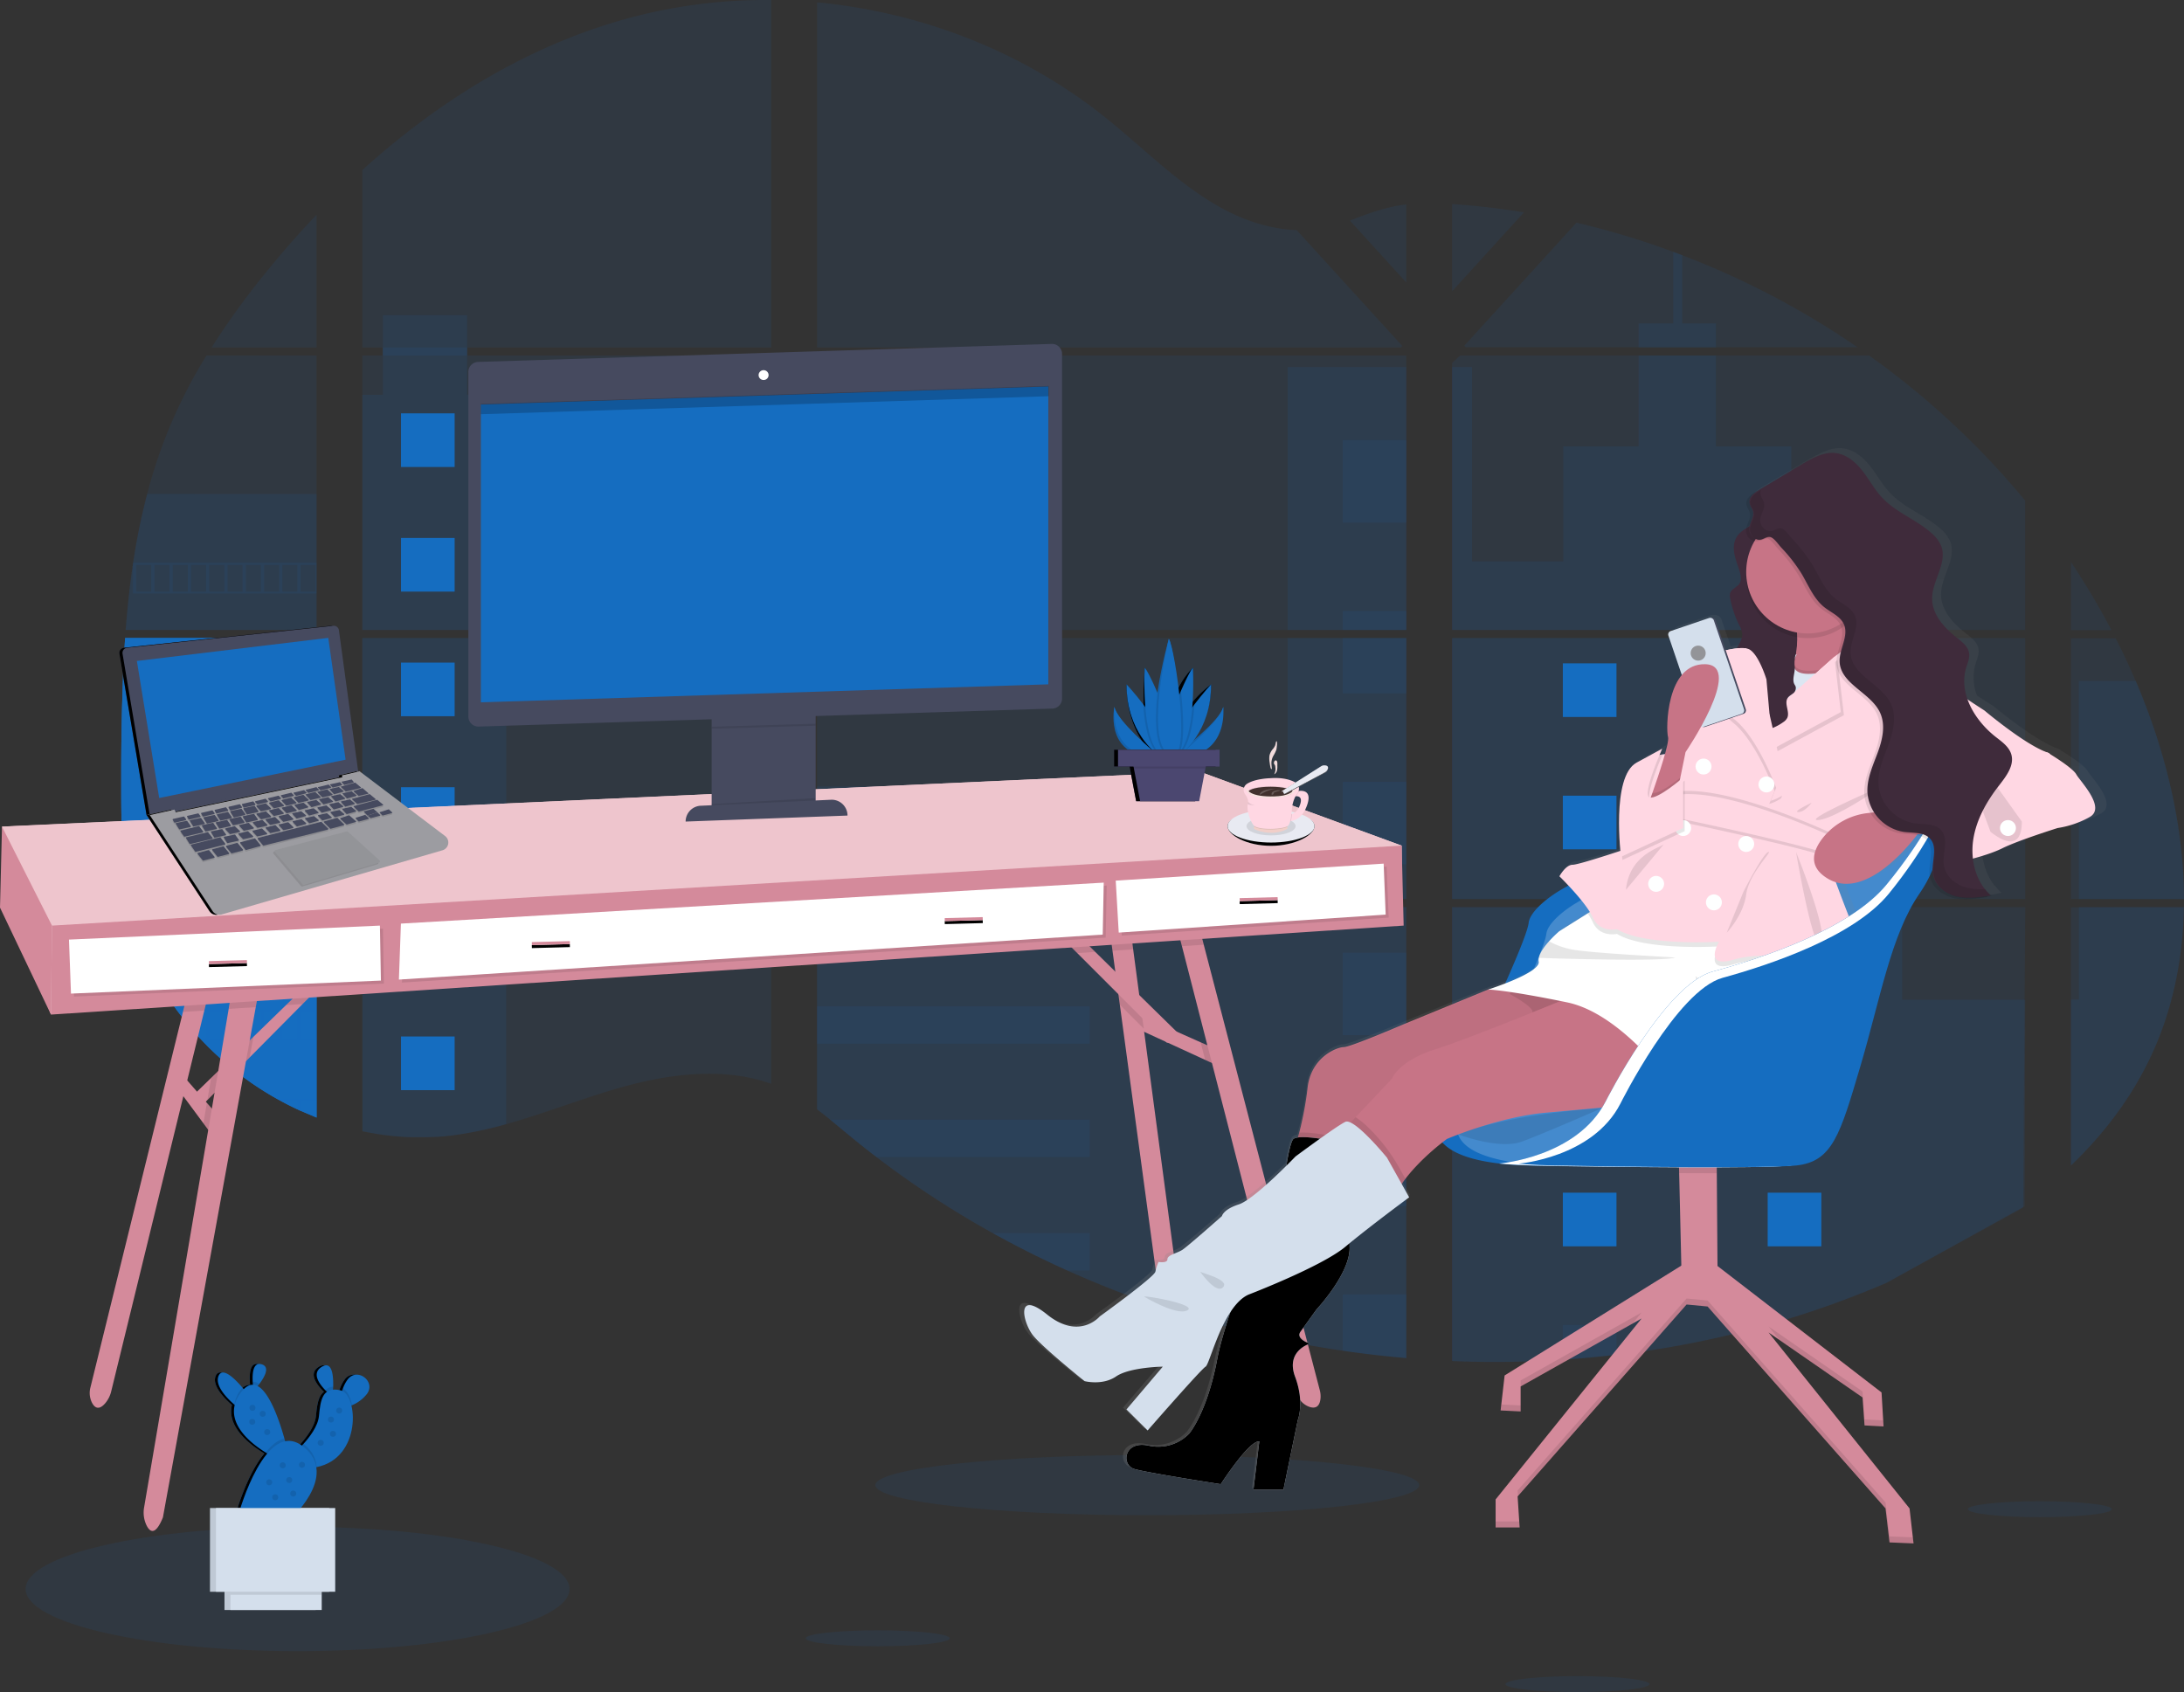 <svg xmlns="http://www.w3.org/2000/svg" xmlns:xlink="http://www.w3.org/1999/xlink" width="1048.67" height="812.54" xmlns:v="https://vecta.io/nano"><rect width="100%" height="100%" fill="#333333" stroke="none"/><style><![CDATA[.B{opacity:.1}.C{fill:#156dc0}.D{fill:#d48a9b}.E{fill:#ffd7e3}.F{fill:#fff}.G{fill:#c77486}.H{fill:#d4dfec}.I{fill:#464a5f}.J{fill:#e8eaf2}.K{fill:#3f2b3b}.L{fill:#feffff}.M{fill:#4b4770}]]></style><defs><linearGradient id="A" x1="826.07" y1="758.31" x2="826.07" y2="258.96" gradientUnits="userSpaceOnUse"><stop offset="0" stop-color="gray" stop-opacity=".25"/><stop offset=".54" stop-color="gray" stop-opacity=".12"/><stop offset="1" stop-color="gray" stop-opacity=".1"/></linearGradient><path id="B" d="M60.08 306.39h91.93v125.33H66.8l-.68 3.87h85.89v101.05a3 3 0 0 1-.42-.16l-7.23-3.05-1.55-.71q-3.66-1.71-7.23-3.63l-2.51-1.37a150.83 150.83 0 0 1-36.17-28.17l-.89-.92-4.3-4.85-1.55-1.85-4.78-6.19-.68-.93a133.54 133.54 0 0 1-15.58-28.17 17.47 17.47 0 0 1-.36-.92q-1.89-4.76-3.37-9.67l-1.16-4.14-.34-1.23c-5.1-20.07-5.68-40.93-5.68-61.68q0-3.63 0-7.25 0-12.59.24-25.25l.14-6.55.54-16.69.21-4.62c0-.89.08-1.78.14-2.66l.6-9.59z"/><path id="C" d="M750.41 318.54h25.76v25.76h-25.76z"/><path id="D" d="M100.305 462.967l18.244-.481.038 1.44-18.244.481z"/><path id="E" d="M795.48 362.87s8.59-2.62 8.22 1.86 4.48 8.6 4.48 8.6l-7.85 20.56-17.56-6.36 5.56-17.56z"/><path id="F" d="M636.81 547.32s-14.39-2.8-16.07 0-3.18 13.27-3.18 13.27-28.23 66.15-33.07 91.94-13.46 35.88-13.46 35.88a20.76 20.76 0 0 1-19.44 5.8c-12.14-2.62-13.26 9.34-6.91 11.21s41.49 7.29 41.49 7.29 13.45-20.93 18.5-20.56l-2.8 23.18h14.39l6.91-33.46s3.36-8.22-1.31-20.74 7.1-15.89 7.1-15.89-7.1-2.24-4.48-5.79l7.66-10.65s16.45-17.53 15.89-30.09 12.7-55.5 12.7-55.5z"/><path id="G" d="M719.82 558.73s37.2-2.88 51.12-29.76c0 0 28.33-56.17 51.37-62.41s65.76-20.16 83.52-41.76 25.21-38.16 25.21-38.16 4.56 17.52-9.84 38.16-19.69 52.32-29.77 85.93-13.92 47-32.16 49c-13.75 1.45-86.45.72-121.21 0-11.36-.27-18.24-1-18.24-1z"/><path id="H" d="M558.69 360.81l-4.75 1-.48.1s-12.67-10.29-12.51-33.25a57.13 57.13 0 0 0 6 9.57c5.08 6.66 10.79 15.53 11.74 22.58z"/><path id="I" d="M560.33 363.01a3 3 0 0 1-2.55.34c-12.2-2.85-8.08-42.6-8.08-42.6.68.32 1.42 5.37 4.22 11.9 4.88 11.47 10.29 27.49 6.41 30.36z"/><path id="J" d="M581.49 328.67c.15 23-16.31 33.25-16.31 33.25l-.48-.1-4.75-1c.94-7.05 6.66-15.92 11.68-22.57a51.62 51.62 0 0 1 9.86-9.58z"/><path id="K" d="M564.63 360.93a7.46 7.46 0 0 1-2.72 2.08h0a5.13 5.13 0 0 1-1 .34c-3 .7-4.05-1.47-3.87-5.14.28-6.55 4.39-17.9 8.09-26.4 2.66-6.12 7-10.75 7.66-11.06-.01 0-.19 30.95-8.16 40.18z"/><path id="L" d="M583.71 360.02h-48.78v8.08h7.45l.18.95 2.98 15.68h28.35l2.99-15.68.18-.95h6.65v-8.08z"/><path id="M" d="M165.52 662.42a16.86 16.86 0 0 0-2.27 4.29c-.15.37-.28.8-.42 1.21a4.65 4.65 0 0 0-.79-.28 11.32 11.32 0 0 0-3.57-.3l.07-1.47c.14-5.27-.48-12.61-5.5-9.5-4.83 3-1.39 8 1.72 11.2l.8.79c-2.83 2-3.37 6.73-3.85 11.64s-4.64 10.27-7.38 13.34l-.78.84a10.15 10.15 0 0 0-8-2.07l-.37-1.35c-2.24-8.09-6.89-22.1-12.82-25.17.25-.31.51-.63.78-1 2.52-3.29 5.35-8.19 1.16-9.44s-4.56 4.25-4.33 8.36q0 .78.12 1.47a6.15 6.15 0 0 0-4.39 2.14l-.64-.77c-3.4-4-9.64-10.37-11.52-5.56-1.76 4.48 3.73 10.3 7.59 13.67l.24.21c-2.6 10.51 8.72 19.08 14.81 22.83l.78.48c-8.4 9.9-13.58 28.46-13.58 28.46l23.52 4.2s15.59-13.46 13.6-26.1a.9.9 0 0 0 .16 0c15.58-3.12 19.13-19.74 16.7-29.6l.28-.12a17.69 17.69 0 0 0 7.21-5.46c4.3-6.09-4.85-12.89-9.33-6.94z"/><path id="N" d="M631.15 396.72c0 4.34-9.33 9.45-20.85 9.45s-20.84-5.11-20.84-9.45 9.33-6.29 20.84-6.29 20.85 1.94 20.85 6.29z"/><path id="O" d="M615.66 379.96l18.67-11.83a2.8 2.8 0 0 1 1.4-.45c.94 0 2.27.15 1.85 1.66a2.82 2.82 0 0 1-1.41 1.71l-19.72 10.54a.68.68 0 0 1-.85-.17l-.12-.15a.9.9 0 0 1 .18-1.31z"/><path id="P" d="M70.38 391.4l-13.05-77.46a2.47 2.47 0 0 1 2.17-2.87l99-10.56a2.47 2.47 0 0 1 2.71 2.13l9.26 67.84z"/><path id="Q" d="M82.86 390.02l-.63-1.26-11.85 2.64 30.19 46.12a3.89 3.89 0 0 0 4.35 1.61l106-30.81a3.9 3.9 0 0 0 1.27-6.86l-41.08-31.11-8.57 2 .37.88z"/><path id="R" d="M96.98 397.4l1.53 2.46a.28.28 0 0 0 .31.13l5.17-1.15a.3.3 0 0 0 .17-.46l-1.71-2.38a.29.29 0 0 0-.3-.11l-5 1.07a.29.29 0 0 0-.17.44z"/><path id="S" d="M133.94 397.15l2 2.16a.33.33 0 0 0 .3.09l4.42-1a.31.31 0 0 0 .15-.53l-2.29-2.16a.34.34 0 0 0-.29-.08l-4.17 1a.32.32 0 0 0-.12.52z"/><path id="T" d="M121.49 396.05l2 2.15a.31.31 0 0 0 .3.1l4.42-1a.31.31 0 0 0 .15-.53l-2.29-2.16a.29.29 0 0 0-.29-.08l-4.17 1a.32.32 0 0 0-.12.52z"/><path id="U" d="M163.75 385.93l1.93 2.08a.23.23 0 0 0 .25.07l4.24-1.15a.26.26 0 0 0 .1-.44l-2.16-1.81a.21.21 0 0 0-.21-.06l-4 .89a.25.25 0 0 0-.15.42z"/><path id="V" d="M158.74 391l1.93 2.09a.25.25 0 0 0 .25.07l4.24-1.16a.25.25 0 0 0 .1-.43l-2.16-1.82a.23.23 0 0 0-.21-.05l-4 .88a.25.25 0 0 0-.15.42z"/><path id="W" d="M123.16 388.07l2 2.16a.31.31 0 0 0 .3.09l4.42-1a.32.32 0 0 0 .15-.54l-2.29-2.16a.31.31 0 0 0-.29-.07l-4.17 1a.31.31 0 0 0-.12.52z"/></defs><g class="C"><ellipse cx="550.86" cy="713.17" rx="130.58" ry="14.45" class="B"/><ellipse cx="421.45" cy="786.72" rx="34.58" ry="3.83" class="B"/><ellipse cx="757.45" cy="808.72" rx="34.58" ry="3.83" class="B"/><ellipse cx="979.45" cy="724.72" rx="34.58" ry="3.83" class="B"/><ellipse cx="142.89" cy="763.03" rx="130.58" ry="29.86" class="B"/><use xlink:href="#B" class="B"/><path d="M152.01 166.86h-50.43a381.88 381.88 0 0 1 26.83-36.93c7.49-9.2 15.37-18.18 23.6-26.81zm0 3.87v131.79H60.33c0-.38.06-.78.1-1.16l.25-3.11.32-3.66.38-3.95.42-4 .45-3.93.48-3.93.43-3.26q.31-2.3.66-4.59c0-.23.07-.46.1-.68a312.65 312.65 0 0 1 6.75-33.08 244.17 244.17 0 0 1 11.37-33.53 250.86 250.86 0 0 1 17.1-32.95z" class="B"/><path d="M173.97 306.39v125.33h196.36V306.39zm0 129.2v107.68l3.34.65 4.51.78c.29 0 .59.09.89.12l1.81.26 4.55.52 2.16.19 1.75.13h0l2.83.16 1.75.07h1.38 1.71 2.33 1l2.33-.07 1.62-.07a3.55 3.55 0 0 0 .46 0l1.34-.06h.31l3-.24 3-.31 2.06-.25a180.35 180.35 0 0 0 24.87-5.29c18.32-5.11 36.2-12.26 54.55-17.49 23.81-6.81 49.97-10.1 72.81-1.91v-84.87zm196.36-268.73V.01a252.19 252.19 0 0 0-63.8 7.48c-49.73 12.49-94.38 39.59-132.58 74.2v85.17h9.85v3.87h-9.85v131.79h196.38V170.73h-146v-3.87zm252.29-56.36c-12.3-.44-24.53-4.33-35.6-10.35-21.15-11.5-38.08-29.27-56.93-44.26-39.21-31.23-87.87-50.08-137.76-54.75v165.72h280.31l.69-.74zm25.54-4.57l27.08 29.72v-37.5c-9.09 1.12-17.03 3.82-27.06 7.78zm27.08 464V435.59h-57.72a41.23 41.23 0 0 0-.49-1.73l.48 1.73H392.33v97.16c2.14 1.59 4.25 3.26 6.34 4.95h0l6.73 5.6 2.25 1.86 3.26 2.67q3.27 2.64 6.59 5.22l3.33 2.57a455.14 455.14 0 0 0 55.84 36.52q6.55 3.64 13.22 7.07 4.44 2.28 8.93 4.48 6.74 3.29 13.58 6.37h0a499.05 499.05 0 0 0 132.3 38.53q15.21 2.24 30.54 3.53v-82.19h.9zm-282.91-399.2v131.79h282.93V170.73zm0 135.66v125.33h282.93V306.39zM697.22 97.97v41.92l34.56-37.93q-17.17-2.8-34.56-3.99zm0 208.42v125.33h275.19V306.39zm274.22 273.5l1-144.3H697.22v218a493.9 493.9 0 0 0 53.18-.64h0 .31q12.66-.81 25.25-2.32h.19a464.78 464.78 0 0 0 129.73-34.62m119.61-288.94q-1.56-3.66-3.21-7.26c-2-4.49-4.21-8.93-6.44-13.33h-21.47v125.24h54.28c-.04-35.45-9.02-71.74-23.15-104.74zm-31.12 108.61v124.04c15.29-14.65 28.21-31.42 37.51-50.59 11.19-23.09 16.29-48.08 16.73-73.54zm0-165.72v32.65h19.46a353.94 353.94 0 0 0-19.45-32.74zm-186.62-147.4l-4.31-1.63a391.11 391.11 0 0 0-46.48-14l-52.89 58h0l-1 1.11.68.74h188.2a402.49 402.49 0 0 0-84.2-44.22zm89.74 48.17H701.08l-3.86 3.54v128.25h33.83 0 0 241.34v-62.15a391.78 391.78 0 0 0-74.9-69.64zm-745.48 66.48v65.31H60.33c0-.38.06-.78.1-1.16l.25-3.11.32-3.66.38-3.95.42-4 .45-3.93.48-3.93.43-3.26q.31-2.3.66-4.59c0-.23.07-.46.1-.68a312.65 312.65 0 0 1 6.75-33.08z" class="B"/><use xlink:href="#B" class="B"/><path d="M243.1 189.6v112.92h-69.13V189.6h9.85v-38.23h40.47v38.23h18.81zm-69.12 116.79h69.13v125.33h-69.13zm-.01 129.2h69.13V539.8a178.55 178.55 0 0 1-24.87 5.28l-2.06.26-3 .31-3 .24h-.32l-1.33.06a3.55 3.55 0 0 1-.46 0l-1.63.07h0l-2.33.07h-1-2.33-1.7-1.39c-.46 0-1.16 0-1.75-.07-.94 0-1.88-.09-2.83-.16h0l-1.74-.13-2.17-.19-4.55-.52-1.81-.26c-.3 0-.6-.08-.88-.12a118.12 118.12 0 0 1-4.51-.78l-3.35-.65zm444.29-259.32h57.01v126.25h-57.01zm57.01 130.12v125.33H392.32v-54.05h150.71v31.88h75.23V306.39h57.01zm.9 263.58h-.9v82.21q-15.33-1.29-30.54-3.53a498.8 498.8 0 0 1-132.33-38.58q-18.24-8.22-35.73-17.92a455.9 455.9 0 0 1-55.84-36.52q-6.67-5.11-13.17-10.45l-9-7.48a263.09 263.09 0 0 0-6.34-5v-97.11h225.19l-.47-1.73.48 1.73h57.75v134.32zm147.76-403.11H786.8v-11.59h16.64v-34.34l4.31 1.63v32.71h16.18zm89.51 135.66H731.07h.06-.08-33.83V176.27h9.59v93.32h43.8v-55.23h36.19v-43.63h37.13v43.63h36.18v55.23h53.33z" class="B"/><path d="M697.22 306.39v125.33h216.22V306.39zm274.89 272.88l.3-99.2h-59v-44.48H697.22v218a493.9 493.9 0 0 0 53.18-.64h0 .31q12.66-.81 25.25-2.32h.19a464.78 464.78 0 0 0 129.73-34.62m92.31-180.42h50.44c-.44 25.46-5.55 50.45-16.74 73.54-9.29 19.17-22.22 35.94-37.5 50.59v-79.7h3.8zm50.47-3.87h-50.47V326.98h27.31c14.13 33 23.11 69.29 23.16 104.74zM644.73 211.36h30.54v39.58h-30.54zm0 82.05h30.54v9.11h-30.54zm0 12.98h30.54v26.59h-30.54zm0 69.06h30.54v39.58h-30.54zm0 82.05h30.54v39.58h-30.54zm30.54 112.41l.9.06h-.9v9.19h-30.54v-39.62h30.54zm0 51.66v30.57q-15.33-1.29-30.54-3.53v-27zM392.32 428.81H523.2v2.91H392.32zm0 6.78H523.2v11.14H392.32zm0 47.67H523.2v17.92H392.32zm130.88 54.45v17.92H420.83q-6.67-5.1-13.17-10.46l-9-7.46zm0 54.44v17.93h-10.8q-18.24-8.22-35.73-17.93z" class="B"/><use xlink:href="#C" class="B"/><use xlink:href="#C" x="-557.87" y="-120.05" class="B"/><use xlink:href="#C" x="-557.87" y="-60.21" class="B"/><use xlink:href="#C" x="-557.87" y="-0.36" class="B"/><use xlink:href="#C" x="-557.87" y="59.49" class="B"/><use xlink:href="#C" x="-557.87" y="119.34" class="B"/><use xlink:href="#C" x="-557.87" y="179.19" class="B"/><use xlink:href="#C" x="98.36" class="B"/><use xlink:href="#C" y="63.55" class="B"/><use xlink:href="#C" x="98.36" y="63.55" class="B"/><use xlink:href="#C" y="127.1" class="B"/><use xlink:href="#C" x="98.36" y="127.1" class="B"/><use xlink:href="#C" y="190.65" class="B"/><use xlink:href="#C" x="98.36" y="190.65" class="B"/><use xlink:href="#C" y="254.2" class="B"/><use xlink:href="#C" x="98.36" y="254.2" class="B"/><path d="M750.41 652.9v-16.61h25.76v14.25l-25.76 2.36zM63.84 270.27v14.74h88.17v-14.74zm8.78 13.82h-7.23v-12.82h7.23zm8.78 0h-7.23v-12.82h7.23zm8.76 0h-7.23v-12.82h7.23zm8.78 0h-7.23v-12.82h7.23zm8.77 0h-7.23v-12.82h7.23zm8.78 0h-7.23v-12.82h7.23zm8.78 0h-7.23v-12.82h7.23zm8.77 0h-7.23v-12.82h7.23zm8.77 0h-7.23v-12.82h7.23zm8.77 0h-7.25v-12.82h7.23zM63.84 313.2v14.74h88.17V313.2zm8.78 13.81h-7.23v-12.88h7.23zm8.78 0h-7.23v-12.88h7.23zm8.76 0h-7.23v-12.88h7.23zm8.78 0h-7.23v-12.88h7.23zm8.77 0h-7.23v-12.88h7.23zm8.78 0h-7.23v-12.88h7.23zm8.78 0h-7.23v-12.88h7.23zm8.77 0h-7.23v-12.88h7.23zm8.77 0h-7.23v-12.88h7.23zm8.77 0h-7.25v-12.88h7.23zm-87.74 29.1v14.73h88.17v-14.73zm8.78 13.8h-7.23v-12.88h7.23zm8.78 0h-7.23v-12.88h7.23zm8.76 0h-7.23v-12.88h7.23zm8.78 0h-7.23v-12.88h7.23zm8.77 0h-7.23v-12.88h7.23zm8.78 0h-7.23v-12.88h7.23zm8.78 0h-7.23v-12.88h7.23zm8.77 0h-7.23v-12.88h7.23zm8.77 0h-7.23v-12.88h7.23zm8.77 0h-7.25v-12.88h7.23zm-87.74 29.1v14.73h88.17v-14.73zm8.78 13.81h-7.23v-12.89h7.23zm8.78 0h-7.23v-12.89h7.23zm8.76 0h-7.23v-12.89h7.23zm8.78 0h-7.23v-12.89h7.23zm8.77 0h-7.23v-12.89h7.23zm8.78 0h-7.23v-12.89h7.23zm8.78 0h-7.23v-12.89h7.23zm8.77 0h-7.23v-12.89h7.23zm8.77 0h-7.23v-12.89h7.23zm8.77 0h-7.25v-12.89h7.23zm-87.36 29.09l1.17 4.14v-3.21h7.23v12.88h-3.86l.35.92h82.9v-14.73zm17.18 13.81h-7.23v-12.88h7.23zm8.76 0h-7.23v-12.88h7.23zm8.78 0h-7.23v-12.88h7.23zm8.77 0h-7.23v-12.88h7.23zm8.78 0h-7.23v-12.88h7.23zm8.78 0h-7.23v-12.88h7.23zm8.77 0h-7.23v-12.88h7.23zm8.77 0h-7.23v-12.88h7.23zm8.77 0h-7.25v-12.88h7.23zm-66.89 29.1l.68.92h4.79v6.19l1.55 1.85v-8h7.23v12.89h-2.93l.89.92h55.11v-14.77zm23 13.81h-7.23v-12.89h7.23zm8.78 0h-7.23v-12.89h7.23zm8.78 0h-7.23v-12.89h7.23zm8.77 0h-7.23v-12.89h7.23zm8.77 0h-7.23v-12.89h7.23zm8.77 0h-7.23v-12.89h7.23zm-18.5 29.09l2.52 1.37v-.45h7.23v4.08l1.54.71v-4.79h7.23v7.84a3.16 3.16 0 0 0 .43.16v-8.92zm598.01-225.2h0 0zm-55.81 267.39h0 .9zm-58.23-136l.48 1.73h0l-.48-1.78zm114-131.34h0 0zM183.82 166.86v3.87h40.51v-3.87zm491.44 403h0 .9zm-58.23-136l.48 1.73h0l-.48-1.73zm114-131.34h0 0zm-55.77 267.39h0 .9zm-58.23-136l.48 1.73h0l-.48-1.78z" class="B"/></g><path fill="#eec5cd" d="M7.8 396.6l-6.84.36 6.84 43.92 16.68 46.33 4.92-12.13 643.74-49.32-.12-19.68-96.97-35.52L7.8 396.6z"/><g class="D"><path d="M585.65 512.17l-6.99-3.21-34.77-15.99-.48-7.2 33.08 14.75 6.76 3.01 2.4 8.64zm-481 23.51l-1.92 10.58-5.07-6.85-7.46-10.08-5.24-7.08 2.88-5.76 4.31 4.92 2.45 2.8 4.22 4.82.51.58 5.32 6.07z"/><path d="M566.21 626.27c-.8 4.7-3.17 4.09-5.33 2.34a13 13 0 0 1-4.55-8.41l-18.64-137.76-.68-5-.8-5.95-.68-4.93-1.35-10-.85-6.29 9.59-3.35 1.19 9 2.93 22 .65 4.91.7 5.23.13 1 .68 5 .2 1.54 16.82 126.29a15.29 15.29 0 0 1-.01 4.38z"/></g><path d="M585.65 512.17l-6.99-3.21-1.79-6.99-.38-1.45 6.76 3.01 2.4 8.64z" class="B"/><path d="M634.05 671.69c-.48 4.15-2.72 4.65-5 4a9.56 9.56 0 0 1-6.43-6.9l-40.69-158.34-2.19-8.48-12.22-47.61-1.56-6 8.17-9.61 3.88 14.95 55.68 213.78a11.49 11.49 0 0 1 .36 4.21z" class="D"/><path d="M549.2 493.96l-3.56-3.55-1.65-1.66-6.3-6.31-.67-4.99-.81-5.95 7.95 7.79 3.53 3.47.7 5.23.13.98.68 4.99z" class="B"/><path d="M570.28 500.65H560.2l-.33-.33-11.35-11.35-1.65-1.66-9.85-9.86-19.78-19.78-4.07-4.07 6.71-2.39 6 5.89 9.65 9.47 11.51 11.28 17.83 17.48 5.41 5.32zm-469.95-24.49l-2.22 9.11-8.21 33.58-1.86 7.58-34.62 141.63a13.81 13.81 0 0 1-2.76 5.63c-3.33 4-5.42 2.1-6.6-.32a10.43 10.43 0 0 1-.65-7.07l44.43-180.37 2.4-9.77zm51.37-.47l-6.4 6.45-25.41 25.64-1.76 1.78-3.53 3.56-9.82 9.89-1.74 1.76-3.49 3.51-.73.75-1.85 1.86-4.32-4.8 1.95-1.88 6.76-6.58 3.46-3.36 1.73-1.67 9.89-9.63 3.5-3.4 1.75-1.7 15.63-15.2 7.18-6.98h7.2z" class="D"/><path d="M121.69 497.87l-.31 1.7-1.49 8.21-1.76 1.78-13.35 13.45 1.48-8.74.29-1.67 13.39-13.03 1.75-1.7zm-22.36 31.74l5.32 6.07-1.92 10.58-5.07-6.85 1.2-7.04.47-2.76z" class="B"/><path d="M116.44 502.97l-1.19 6.59-.65 3.56-9.82 9.89-1.74 1.76-3.49 3.51.61-3.51 1.2-7.14 3.46-3.36 1.73-1.67 9.89-9.63z" class="B"/><path d="M124.81 472.81l-2 10.81-2.89 15.95-1.81 10-39.88 219.1c-3.65 9-6.31 7-7.89 3.77a14.16 14.16 0 0 1-1.14-8.61l30.79-181.24 1.73-10.21 1.29-7.6 1.79-10.5 5-29.8 1-5.9z" class="D"/><path fill="#eec5cd" d="M.96 396.96l24 47.52 648.06-38.4-96.97-35.52L.96 396.96z"/><path d="M.96 396.96L0 435.84l24.48 51.37.48-42.73-24-47.52z" class="D"/><path d="M90.25 476.17h10.08l-2.22 9.08-10.27.68 2.41-9.76zm20.64 2.4l13.92-5.76-1.97 10.82-12.96.84 1.01-5.9zm33.61-2.88h7.2l-6.4 6.45-7.98.53 7.18-6.98zm375.38-24.48l6 5.89-8.64.57-4.07-4.07 6.71-2.39zm23.04-4.32l1.2 9.01-9.94.66-.85-6.32 9.59-3.35zm35.1 6.78l-10.5.69-1.56-6.03 8.17-9.61 3.89 14.95z" class="B"/><path d="M673.02 406.08l.96 38.4-649.5 42.73.48-42.73 648.06-38.4z" class="D"/><path d="M34.56 452.64l149.3-6.72.48 26.4-148.82 6.24-.96-25.92z" class="B"/><path d="M33.12 451.2l149.3-6.72.48 26.4-148.82 6.25-.96-25.93z" class="F"/><path d="M193.94 444.96l337.46-19.68-.48 24.96-337.94 21.6.96-26.88z" class="B"/><path d="M192.5 443.52l337.47-19.68-.48 24.96-337.95 21.6.96-26.88z" class="F"/><path d="M537.17 424.32l128.65-8.16.96 24.48-128.17 8.64-1.44-24.96z" class="B"/><path d="M535.73 422.88l128.65-8.16.96 24.48-128.17 8.64-1.44-24.96z" class="F"/><use xlink:href="#D" class="B"/><use xlink:href="#D" x="0.002" y="-1.44" class="D"/><use xlink:href="#D" x="353.313" y="-20.644" class="B"/><use xlink:href="#D" x="353.305" y="-22.083" class="D"/><use xlink:href="#D" x="155.055" y="-9.123" class="B"/><use xlink:href="#D" x="155.057" y="-10.563" class="D"/><use xlink:href="#D" x="494.921" y="-30.242" class="B"/><g class="D"><use xlink:href="#D" x="494.923" y="-31.681"/><path d="M824.72 613.93l-17.29-.95-1.16-49.62-.28-11.83 18.24-3.35.11 15.23.38 50.52z"/><path d="M811.27 605.3l-88.81 55.2-1.92 16.8 9.6.48v-12l58.09-32.64-70.09 86.89v13.44h11.52l-.96-14.88 81.13-92.17 10.08.96 85.45 96.97 1.92 16.32 11.52.48-1.92-16.8-67.69-84.49 45.13 31.2.96 13.44 9.12.48-.96-16.32-85.93-66.24-6.24 2.88z"/></g><path d="M699.7 510.86a158.41 158.41 0 0 0 21-34.07c6.11-13.52 12.81-29.13 13.32-33.75 1-8.64 25.44-25.92 52.32-26.88 17.53-.63 44.84-14.31 61.74-23.76a125.71 125.71 0 0 1 51.8-16c19.77-1.49 38.36 2.39 29 25.33l-125.77 152.2s-107.2 18.89-113.78-11.48a24.47 24.47 0 0 0-1.53-4.46c-1.29-2.87-1.62-10.36 11.9-27.13z" class="C"/><path d="M709.14 513.88a163.07 163.07 0 0 0 21.13-34.4c5.71-12.64 11.75-26.81 12.23-31.1.92-8.25 24.34-24.76 50.07-25.68 16.76-.6 42.89-13.66 59.06-22.69a120.32 120.32 0 0 1 49.57-15.27c18.92-1.42 36.71 2.29 27.78 24.2l-99.71 146s-123 17.45-129.5-11.42a29.62 29.62 0 0 0-1.54-4.48c-1.14-2.83-1.3-9.84 10.91-25.16z" opacity=".2" class="F"/><path d="M824.33 563.41c-5.78 0-11.87 0-18.08-.06l-.27-11.82 18.23-3.36z" class="B"/><path d="M894.32 668.18l-45.13-31.2 5.18 6.46 39.95 27.62.96 13.44 9.12.48-.17-2.89-8.95-.47-.96-13.44zm-164.18-5.28v2.88l53.84-30.25 4.25-5.27-58.09 32.64zm-12 67.69v2.88h11.52l-.18-2.88h-11.34zm12-55.69l-9.27-.46-.33 2.86 9.6.48v-2.88zm177.14 62.89l-1.92-16.32-85.45-96.97-10.08-.96-81.13 92.17.18 2.68 80.95-91.97 10.08.96 85.45 96.97 1.92 16.32 11.52.48-.33-2.9-11.19-.46z" class="B"/><path d="M576.24 674c15.75 12.56 25.61.93 25.61.93S628.41 656 629 653.34a25.23 25.23 0 0 1 1.52-4.69s4.37.75 4.37-1.31 4.55-2.81 7.2-4.5 19.36-16.31 19.36-16.31.57-3.18 8.23-5.62c5.39-1.71 16.86-12.42 23.2-18.63.39-2.51 1.68-10.15 3.1-12.49a3.44 3.44 0 0 1 2.49-1.09l.63-2.32a157.78 157.78 0 0 0 4.09-21.52c1.7-15 14.42-19.68 17.64-19.68s28.84-10.87 28.84-10.87l41.55-16.87s25.61-8.05 24.66-13.5a4.9 4.9 0 0 1 .06-1.74c.52-2.56 2.75-5.54 5-8a56.34 56.34 0 0 1 5-4.88l13.8-8.55 1.06-.66c-4.66-7.44-14.86-17.22-14.86-17.22s3-5.62 6.45-5.62c2.28 0 15-4 23.22-6.66-.85-9.1-2.53-36.83 7.9-42.45l12.49-6.75-1.09 2.5 1.85-1s-.22.47-.56 1.27a13.7 13.7 0 0 1 1.16-.13c1.13-4 1.81-7.22 1.48-8.26-.83-2.61-1-20.44 6.52-29.62l-6-17.43a3.42 3.42 0 0 1 2.17-4.34l15.54-5.22a3.37 3.37 0 0 1 1.5-.15 3.48 3.48 0 0 1 3.74 2.29l4.41 12.83a52.52 52.52 0 0 1 5.63-1c1.31-2.36 2.89-4.64 2.65-7.26a12.65 12.65 0 0 0-1.59-4.3 49.17 49.17 0 0 1-4.22-12.41 5.45 5.45 0 0 1-.05-2.63c.65-2.11 3.41-2.84 4.59-4.72 1-1.54.67-3.53.19-5.27-.76-2.78-1.92-5.44-2.55-8.25s-.68-5.87.7-8.4a13.32 13.32 0 0 1 5-4.69c.53-2.48 2.32-4.82 1.75-7.28-.34-1.48-1.51-2.7-1.73-4.2-.38-2.71 2.33-4.77 4.71-6.17l21.07-12.45c1.88-1.11 3.83-2.24 5.84-3.17 3.8-2 7.83-3.42 12-2.9 5.35.67 9.77 4.49 13.07 8.7s5.89 9 9.59 12.86c6.76 7.09 16.61 10.5 24 17a16.57 16.57 0 0 1 4.77 6.29c3.08 8.17-4.51 16.6-4.46 25.32 0 7.64 5.9 14 12 18.71 2.59 2 5.5 4.21 6 7.42.4 2.48-.75 4.9-1.46 7.3a24 24 0 0 0 .73 15.09l8.21 5.3s19.73 16.5 30.74 20.25a2.14 2.14 0 0 1 1.12.67c3 1.85 11.37 7.08 12.92 9.82 1.9 3.38 14.8 16.12 6.45 20.62a46.53 46.53 0 0 1-15.56 5.25s-19.35 6-26.94 9.75a83 83 0 0 1-14.33 5 29 29 0 0 0 5.76 14.6h.21a23.79 23.79 0 0 0 3.19 3.47l-2.1.33.14.13c-5.5.88-11.16 1.75-16.58.51s-10.61-5.14-11.6-10.55c-1.06-5.83 2.58-12.82-1.38-17.25a8.62 8.62 0 0 0-5-2.55c-2.63 3.47-21.95 28.06-39.48 22.67 4 10.66 11.11 29.25 12.46 29.78 1.9.75-19.35 7.5-19.35 7.5s-4.18-.68-10.17-1.25c0 .72.08 1.47.13 2.26.41 7.36.68 17.25-.59 20a14.06 14.06 0 0 0-.76 2.12 36.93 36.93 0 0 1-11.44 18.4l-1.85 1.55a24.9 24.9 0 0 0-6 7.87 30.71 30.71 0 0 1-18 15.56 39.81 39.81 0 0 1-18.72 1.12c0 0-42.66 4.13-66.18 6s-49.14 12.75-49.14 12.75-11.84 8.37-20.23 19.19c-.63.82-1.23 1.65-1.82 2.48l3.65 6.44s-17.35 12.65-29 22.11v1.7c.57 12.56-16.13 30.18-16.13 30.18l-7.78 10.69c-2.66 3.57 4.56 5.81 4.56 5.81s-12 3.37-7.21 15.93 1.32 20.81 1.32 20.81l-7 33.55h-14.68l2.85-23.24c-5.12-.38-18.78 20.61-18.78 20.61s-35.67-5.43-42.12-7.31-5.31-13.87 7-11.24a21.21 21.21 0 0 0 19.73-5.81s8.73-10.13 13.66-36a187.89 187.89 0 0 1 6.35-22.43c-6.77 10.28-10.52 25.36-12 26.18-2.09 1.12-28.26 30.74-28.26 30.74l-10.32-10.13 17.72-20.61s-16.13.18-22.77 4.68-15.4 2.25-15.4 2.25-20.11-15.93-25-21.93-8.96-22.67 6.79-10.07z" transform="translate(-75.67 -43.73)" fill="url(#A)"/><use xlink:href="#E" fill="#575989"/><use xlink:href="#E" class="E"/><path d="M840.55 252.44c-2.66 1.52-5.47 3.17-6.92 5.87-1.36 2.52-1.31 5.59-.7 8.38s1.77 5.46 2.52 8.22c.47 1.74.76 3.72-.19 5.26-1.16 1.88-3.88 2.6-4.53 4.71a5.54 5.54 0 0 0 .06 2.62 49.65 49.65 0 0 0 4.15 12.37 12.48 12.48 0 0 1 1.57 4.29c.38 4.18-3.85 7.5-4.21 11.67-.2 2.25.76 4.43 1.7 6.48 1 2.28 2.16 4.66 4.21 6.08 2.54 1.75 6 1.62 8.93.78s5.74-2.3 8.73-3c2.76-.69 5.73-.78 8.24-2.11 4.27-2.26 6.05-7.34 7.3-12 .84-3.13 1.61-6.44.8-9.58a31.4 31.4 0 0 0-2.57-5.71c-1.13-2.36-1.93-4.91-3.46-7s-3.59-3.67-4.21-6.08c-.72-2.79.82-5.58 2.1-8.15a56.44 56.44 0 0 0 2.9-7 12.49 12.49 0 0 0 .85-6.05c-.74-4.22-5.1-6.78-9.23-7.91-3-.82-6.24-1.19-9.21-2.29-1.33-.49-2.51-1.41-3.93-1.49-1.75-.13-3.43.8-4.9 1.64z" class="K"/><path d="M622.05 550.12l34.65 4.66h.11l35.13-41.48L731 499.47l26.17-7.67 3.55-17-34.76-1.31-11.4 1.68L673.63 492s-25.23 10.84-28.41 10.84-15.7 4.67-17.38 19.62a156.47 156.47 0 0 1-4 21.45l-1.79 6.21z" class="G"/><path d="M622.05 550.48l34.65 4.66h.11l35.13-41.48L731 499.83l26.17-7.67 3.55-17-34.76-1.31-11.4 1.68-40.93 16.83s-25.23 10.84-28.41 10.84-15.7 4.67-17.38 19.62a156.47 156.47 0 0 1-4 21.45l-1.79 6.21z" opacity=".05"/><path d="M726.52 474.43l-1.69 2.84s12 6.44 11 8.92l17.36-7zm-104.47 75.69l34.65 4.66 4-13.82-23.92 4.12s-8.27-1.61-13-1.17l-1.73 6.21z" class="B"/><use xlink:href="#F" class="H"/><use xlink:href="#F" class="B"/><path d="M607.85 649.36s-5 33.82-11.59 36.25 11.59-36.25 11.59-36.25zm13.64-26.73c-.56.56-16.07 20.75-22.24 20.93s22.24-20.93 22.24-20.93z" class="B"/><path d="M645.97 541.71s17 44.29 24.67 30.65a54.77 54.77 0 0 1 4.18-6.28c8.26-10.79 19.93-19.14 19.93-19.14s25.23-10.83 48.4-12.7l65.18-5.97 5.45-4.68c.56-30.27-60.55-44.47-60.55-44.47s-46.72 19.25-64.29 24.85-20.55 14-20.55 14l-17.53 18.55z" class="G"/><path d="M645.97 541.71s17 44.29 24.67 30.65a54.77 54.77 0 0 1 4.18-6.28l-2.8-5a83.33 83.33 0 0 0-15-19.59 36.9 36.9 0 0 0-6.12-5z" class="B"/><path d="M665.97 555.91s-15.7-19.24-20-17.19-23.92 16.63-23.92 16.63-19.67 20.56-27.21 23-8.11 5.61-8.11 5.61-16.4 14.56-19.06 16.25-7.11 2.43-7.11 4.48-4.29 1.31-4.29 1.31a25.34 25.34 0 0 0-1.5 4.67c-.56 2.62-26.72 21.49-26.72 21.49s-9.72 11.59-25.23-.89-11.59 4.11-6.73 10.09 24.67 21.87 24.67 21.87 8.59 2.24 15.14-2.25 22.43-4.71 22.43-4.71l-17.45 20.56 10.16 10.09s25.78-29.53 27.84-30.65 8.23-29 20.57-34.57c0 0 35.13-13.46 46.53-23s30.65-23.74 30.65-23.74z" class="H"/><path d="M549.33 622.63c1.12-.56 26 3.93 20.75 6.64s-20.75-6.64-20.75-6.64zm26.93-11.96c1.12.75 14.39 3.93 11 7.48s-11-7.48-11-7.48z" class="B"/><path d="M714.56 475.18s9 .19 37.93 6.17 55.84 46.92 55.84 46.92a39 39 0 0 0 18.44-1.12 30.38 30.38 0 0 0 17.75-15.52 24.76 24.76 0 0 1 5.89-7.85l1.82-1.54a36.85 36.85 0 0 0 11.26-18.39 13 13 0 0 1 .75-2.12c1.25-2.72 1-12.58.57-19.92l-.57-8.47-96.43-18.14-5.48 3.42-13.59 8.53a54.15 54.15 0 0 0-4.95 4.87c-2.2 2.44-4.39 5.42-4.91 8a4.72 4.72 0 0 0-.05 1.75c.95 5.38-24.27 13.41-24.27 13.41z" class="F"/><path d="M859.39 292.27s9.34 13.09-2.24 37 49-13.83 49-13.83-22.8-34.39-19.44-40.74-27.32 17.57-27.32 17.57z" class="G"/><circle cx="867.99" cy="276.9" r="29.53" class="B"/><circle cx="867.99" cy="274.66" r="29.53" class="G"/><path d="M862.75 312.66s-9.71 15.44 20 6.85-23.36 58.68-23.36 58.68l-20.93-21.68 8.22-38.12z" class="B"/><path d="M862.75 314.15s-9.71 15.45 20 6.85-23.36 58.68-23.36 58.68l-20.93-21.67 8.22-38.13z" fill="#dce6f2"/><path d="M762.33 438.62a28.73 28.73 0 0 1 2.48 4.23c3.36 7.48 11.58 5.61 11.58 5.61 13.46 8.22 49 6 49 6s-7.85 13.08 7.1 8.59c9.19-2.75 23-2.12 32.34-1.23l-.57-8.47-96.43-18.14z" class="B"/><path d="M748.76 420.8s12.7 12.33 16.07 19.81 11.58 5.6 11.58 5.6c13.46 8.23 49 6 49 6s-7.85 13.08 7.1 8.59 42.23 0 42.23 0 20.94-6.73 19.07-7.47-15-37-15-37a15.36 15.36 0 0 1-1-6.21 12.8 12.8 0 0 1 3-7.88 18.57 18.57 0 0 1 7-5c14.57-6.35 40.36-22.42 40.36-22.42s65.79-9.72 54.95-13.46-30.28-20.18-30.28-20.18-30.65-19.44-36.63-27.66-18.31-10.84-18.31-10.84l-17.11 12.71-31.11 27.66h0l-1.5-16.78s-3.37-11.22-7.85-14.21-21.17 2.93-22.36 3.34h-.07s-17.19 49.71-16.44 58.68c.19 2.36-.86 5.71-2.5 9.36-1.06 2.34-2.37 4.8-3.75 7.21a183.55 183.55 0 0 1-10.2 15.62c0 0-26.54 9-29.9 9s-6.35 5.53-6.35 5.53z" class="E"/><path d="M849.67 346.23l3.37 14.77 32.33-17.57-3.09-26.54-31.11 27.66v-.01l-1.5 1.69z" class="B"/><path d="M848.18 344.74l3.36 14.76 32.34-17.56-3.09-26.54-31.12 27.66v-.02l-1.49 1.7z" class="E"/><path d="M795.21 392.15c12.25 2.54 67 14 82.57 19.45a12.85 12.85 0 0 1 3-7.89c-15.45-7.09-63.15-27.44-81.82-18.78-1.06 2.34-2.37 4.81-3.75 7.22z" class="B"/><path d="M795.21 389.16c12.25 2.54 67 14 82.57 19.45a12.85 12.85 0 0 1 3-7.89c-15.45-7.09-63.15-27.45-81.82-18.78-1.06 2.33-2.37 4.81-3.75 7.22z" class="B"/><path d="M795.21 390.65c12.25 2.55 67 14.05 82.57 19.45a12.8 12.8 0 0 1 3-7.88c-15.49-7.1-63.15-27.45-81.82-18.78-1.06 2.34-2.37 4.83-3.75 7.21z" class="E"/><g class="L"><circle cx="808.19" cy="397.63" r="3.83"/><circle cx="795.21" cy="424.44" r="3.83"/><circle cx="838.46" cy="405.29" r="3.83"/><circle cx="822.95" cy="433.32" r="3.83"/><circle cx="817.97" cy="368.1" r="3.83"/></g><path d="M862.38 409.12s15.7 38.59 12 43.82-12-43.82-12-43.82zm-13.27 0c2.21-.55-9.34 10.37-10.65 20.37s-9.35 18.41-9.35 18.41l8-19.63s9.39-18.5 12-19.15zm-50.07-3.85c-1.13 1.68-16.65 4.67-18.33 22.05zm104.29-27.64c-1.87 1.68-23 15.88-30.46 16.16s30.46-16.16 30.46-16.16zm-33.47 7.85s-3.18 4.48-6.36 4.48 6.36-4.48 6.36-4.48zm-130.96 74.5c13.51.45 58.86 1.78 65.45-.12.63-.18-40.08-2.06-49.61-3.93a37.28 37.28 0 0 1-10.93-3.91c-2.2 2.44-4.39 5.42-4.91 7.96zm75.24 8.85s22.45 16.44 12.64 16.63-12.64-16.63-12.64-16.63z" class="B"/><path d="M862.88 309.48c-.91 2.33-.16 2.71-.69 4.8a15.83 15.83 0 0 0-.43 5.91c.27 2.8-1.49 6.13-.09 8.52a6.6 6.6 0 0 1 .56 1.09 3.23 3.23 0 0 1-1.4 3.28c-.94.74-2.07 1.3-2.65 2.42-1.37 2.66 1.26 6.44 0 9.2a5.34 5.34 0 0 1-1.89 2.05 24.2 24.2 0 0 1-6 3.16c-1.41-2.21.16-5.45-1.07-7.79a10.47 10.47 0 0 0-2.53-2.57c-2-1.9-3.08-4.84-3.6-7.71l-1.16-8.68c-.93-4.7-3.14-9.1-3.64-13.85a2 2 0 0 1 .15-1.28 1.58 1.58 0 0 1 1.28-.56c4.35-.37 9.11.79 13.29 0 3.92-.7 6.48-1.6 9.87 2.01z" class="K"/><path d="M817.22 316.87c1.3 6 5.63 22.68 14.89 30.11 11.39 9.16 20 32.89 20 32.89l-2.61 6.17a18.65 18.65 0 0 0 5.6-2.62c2.62-1.87-6.17-38.87-6.17-38.87l-1.49-16.82s-3.36-11.21-7.85-14.2c-4.34-2.89-21.18 2.92-22.37 3.34z" class="B"/><path d="M817.97 315.37c1.3 6 5.63 22.68 14.88 30.11 11.4 9.16 20 32.9 20 32.9l-2.62 6.16a18.59 18.59 0 0 0 5.61-2.61c2.62-1.87-6.17-38.87-6.17-38.87l-1.49-16.79s-3.37-11.22-7.85-14.21-21.17 2.9-22.36 3.31z" class="E"/><rect x="884.01" y="342.49" width="23" height="48.6" rx="1.7" transform="matrix(.947 -.322 .322 .947 -146.06 263.9)" class="I"/><rect x="883.18" y="342.49" width="23" height="48.6" rx="1.7" transform="matrix(.947 -.322 .322 .947 -146.11 263.64)" class="H"/><circle cx="815.4" cy="313.63" r="3.61" fill="#939498"/><path d="M791.38 386.41v1.31l14-7.19 1.44-7.06 2.51-12.29s28.4-41.67 9.51-42.22-19 31.38-17.92 34.93c.8 2.55-4.43 18.12-7.46 26.77l-2.08 5.75z" class="G"/><path d="M779.03 412.95s-4.86-38.5 7.48-45.23l12.33-6.72s-10.09 22.61-6 23.45 16.07-9.62 16.07-9.62v24.29z" class="B"/><path d="M791.38 386.41v1.31l14-7.19 1.44-7.06c-3.81 3-10.38 7.82-13.21 7.25a.85.85 0 0 1-.17-.06l-2.06 5.75z" class="B"/><path d="M778.33 411.45s-4.86-38.49 7.48-45.22l12.33-6.73s-10.09 22.62-6 23.46 16.07-9.63 16.07-9.63v24.3z" class="E"/><circle cx="848.18" cy="376.7" r="3.83" class="L"/><use xlink:href="#G" class="C"/><use xlink:href="#G" opacity=".2" class="F"/><path d="M729.18 558.79s35.56-2.79 48.87-28.82c0 0 27.07-54.38 49.09-60.42s62.86-19.53 79.84-40.44 24.09-36.95 24.09-36.95 4.36 17-9.41 36.95-18.81 50.66-28.45 83.16-13.3 45.55-30.74 47.41c-13.14 1.4-82.63.69-115.86 0-10.86-.19-17.43-.89-17.43-.89z" class="C"/><path d="M935.64 384.54s-17.2 1.12-22.43 3.18c-2.78 1.09-9.86 2-15.88 2.67a32.21 32.21 0 0 0-22 11.88c-4.9 6.21-7.37 13.88 2.34 19.67 19.44 11.59 43-21.3 43-21.3l20.55-3z" class="G"/><g class="E"><path d="M927.42 382.96c6.72-.47 14.2 30.74 14.2 30.74s12.33-2.62 19.81-6.36 26.54-9.71 26.54-9.71a45.4 45.4 0 0 0 15.32-5.24c8.22-4.48-4.49-17.19-6.35-20.55s-13.83-10.47-13.83-10.47l-9.35-1.87-42.23 7.48 27.28 6.35-3.4 1.05-9.15 2.8z"/><path d="M946.26 377.18l8.07 21.57c16.26 12.7 15-5 15-5l-13.87-19.41z"/></g><path d="M947.7 377.9l8.07 21.57c16.26 12.7 15-5 15-5l-13.87-19.41z" class="B"/><circle cx="964.14" cy="397.63" r="3.83" class="L"/><path d="M842.71 259.93a5.28 5.28 0 0 1-4.33-5.1c0-2.92 2.51-5.6 1.85-8.45-.33-1.47-1.48-2.69-1.7-4.19-.38-2.7 2.3-4.75 4.64-6.15l20.75-12.41c4.95-3 10.38-6 16.09-5.3 5.27.67 9.62 4.47 12.88 8.67s5.79 9 9.44 12.82c6.66 7.06 16.36 10.47 23.6 16.94a16.61 16.61 0 0 1 4.7 6.27c3 8.14-4.44 16.55-4.39 25.25 0 7.62 5.81 13.94 11.8 18.65 2.55 2 5.41 4.2 5.92 7.4.4 2.47-.73 4.88-1.43 7.28-3.58 12.22 4.22 25.16 14.23 33 3 2.35 6.37 4.69 7.46 8.32 1.62 5.32-2.39 10.53-5.8 14.93-6 7.7-11 16.47-12.44 26.11s1.16 20.26 8.43 26.77c-5.42.87-11 1.74-16.34.5s-10.45-5.12-11.42-10.51c-1.05-5.81 2.54-12.78-1.37-17.21-3-3.36-8.24-2.73-12.69-3.32a20.74 20.74 0 0 1-17.43-19c-.29-6.59 2.64-12.82 4.91-19s3.92-13.23 1.18-19.23c-4.42-9.66-18.81-13.69-19.43-24.29-.37-6.23 4.57-12.58 2-18.27-1.71-3.83-6.09-5.53-9.36-8.14-5.15-4.1-7.64-10.58-11-16.22a77.07 77.07 0 0 0-9.72-12.47c-1.17-1.26-3.39-4.56-5.15-5-2.06-.41-3.65 1.69-5.88 1.35z" class="B"/><path d="M844.21 259.18a5.29 5.29 0 0 1-4.34-5.09c0-2.93 2.51-5.61 1.86-8.46-.34-1.47-1.49-2.69-1.7-4.19-.38-2.7 2.29-4.75 4.63-6.15l20.76-12.41c4.94-2.95 10.37-6 16.08-5.3 5.28.67 9.62 4.47 12.88 8.67s5.8 9 9.44 12.83c6.66 7.06 16.37 10.46 23.6 16.93a16.4 16.4 0 0 1 4.7 6.27c3 8.15-4.44 16.56-4.39 25.25.05 7.62 5.82 13.94 11.8 18.65 2.55 2 5.42 4.2 5.93 7.4.39 2.47-.74 4.88-1.44 7.28-3.58 12.23 4.23 25.16 14.23 33 3 2.35 6.37 4.69 7.47 8.32 1.61 5.33-2.39 10.53-5.8 14.93-6 7.7-11 16.47-12.45 26.11s1.17 20.27 8.43 26.77c-5.41.87-11 1.75-16.33.51s-10.45-5.13-11.43-10.52c-1-5.81 2.55-12.78-1.36-17.2-3-3.37-8.24-2.74-12.69-3.33a20.73 20.73 0 0 1-17.43-19c-.29-6.59 2.63-12.82 4.91-19s3.91-13.18 1.17-19.18c-4.41-9.66-18.8-13.68-19.43-24.29-.36-6.22 4.58-12.58 2-18.27-1.71-3.83-6.09-5.53-9.37-8.14-5.15-4.1-7.64-10.58-11-16.22a76.56 76.56 0 0 0-9.72-12.46c-1.17-1.27-3.39-4.57-5.16-5-2.04-.46-3.62 1.64-5.85 1.29z" class="K"/><path d="M842.16 245.92c-.34-1.48-1.49-2.69-1.7-4.19-.38-2.71 2.29-4.75 4.64-6.15l.48-.29a3.67 3.67 0 0 0-.26 2c.21 1.5 1.36 2.72 1.7 4.19.65 2.85-1.83 5.53-1.86 8.45a5.29 5.29 0 0 0 4.34 5.1c2.23.34 3.81-1.76 5.85-1.3 1.77.4 4 3.7 5.16 5a77.07 77.07 0 0 1 9.72 12.47c3.4 5.64 5.88 12.12 11 16.22 3.28 2.61 7.66 4.31 9.37 8.14 2.55 5.69-2.39 12-2 18.27.62 10.6 15 14.63 19.42 24.29 2.74 6 1.1 13-1.17 19.23s-5.2 12.42-4.91 19a20.73 20.73 0 0 0 17.43 19c4.45.59 9.72 0 12.69 3.33 3.91 4.42.32 11.39 1.36 17.2 1 5.39 6.09 9.27 11.43 10.51a28 28 0 0 0 8.33.53 23.86 23.86 0 0 0 3.15 3.35c-5.41.88-11 1.75-16.33.51s-10.45-5.12-11.42-10.52c-1-5.81 2.54-12.78-1.37-17.2-3-3.37-8.24-2.73-12.69-3.32a20.74 20.74 0 0 1-17.43-19c-.29-6.59 2.63-12.83 4.91-19s3.92-13.23 1.17-19.23c-4.41-9.66-18.8-13.68-19.42-24.28-.37-6.23 4.57-12.58 2-18.28-1.71-3.82-6.09-5.52-9.37-8.13-5.15-4.11-7.63-10.59-11-16.23a77 77 0 0 0-9.72-12.46c-1.17-1.26-3.39-4.56-5.15-5-2-.46-3.63 1.64-5.86 1.3a5.3 5.3 0 0 1-4.34-5.1c.02-2.88 2.5-5.56 1.85-8.41zM700.38 544.81s19.44 7.44 30.48 3.36 38.4-16.08 38.4-16.08-46.08 2.88-68.88 12.72z" class="B"/><g class="C"><path d="M535.09 339.44s-4.59 21.37 15.84 23.91l1.26-2.38s-15.86-14.88-17.1-21.53z"/><use xlink:href="#H"/><use xlink:href="#I"/><path d="M587.33 339.44s.79 21.37-19.64 23.91l-1.27-2.38s19.66-14.88 20.91-21.53z"/><use xlink:href="#J"/><use xlink:href="#K"/><path d="M561.22 306.81s-13.62 48.3-1.9 55.59 4.91-51.31 1.9-55.59z"/></g><path d="M535.09 339.44s-4.59 21.37 15.84 23.91l1.26-2.38s-15.86-14.88-17.1-21.53z" class="B"/><use xlink:href="#H" class="B"/><use xlink:href="#I" class="B"/><path d="M587.33 339.44s.79 21.37-19.64 23.91l-1.27-2.38s19.66-14.88 20.91-21.53z" class="B"/><use xlink:href="#J" class="B"/><use xlink:href="#K" class="B"/><path d="M561.22 306.81s-13.62 48.3-1.9 55.59 4.91-51.31 1.9-55.59z" class="B"/><g class="C"><path d="M535.09 339.44s-2.69 21.37 17.74 23.91l1.26-2.38s-17.76-14.88-19-21.53z"/><path d="M560.59 360.81l-4.75 1-.48.1s-14.57-10.29-14.41-33.25c0 0 3.73 4 8 9.57 4.98 6.66 10.69 15.53 11.64 22.58z"/></g><path d="M560.59 360.81l-4.75 1c-4.51-4-6.29-14.27-6.94-23.58 5.03 6.66 10.74 15.53 11.69 22.58z" class="B"/><g class="C"><path d="M562.19 363.01a3 3 0 0 1-2.55.34c-12.2-2.85-10-42.6-10-42.6.68.32 3.32 5.37 6.12 11.9 4.94 11.47 10.35 27.49 6.43 30.36zm25.14-23.57s2.69 21.37-17.74 23.91l-1.26-2.38s17.75-14.88 19-21.53z"/><path d="M581.49 328.67c.15 23-14.41 33.25-14.41 33.25l-.48-.1-4.75-1c.94-7.05 6.66-15.92 11.68-22.57 4.23-5.58 7.96-9.58 7.96-9.58z"/></g><path d="M573.53 338.27c-.61 8.68-2.2 18.23-6.05 22.69a7.41 7.41 0 0 1-.88.89l-4.75-1c.94-7.09 6.66-15.96 11.68-22.58z" class="B"/><path d="M566.53 360.93a7.46 7.46 0 0 1-2.72 2.08h0a5.13 5.13 0 0 1-1 .34c-3 .7-4.05-1.47-3.87-5.14.28-6.55 4.39-17.9 8.09-26.4 2.66-6.12 5.11-10.75 5.76-11.06-.01 0 1.71 30.95-6.26 40.18z" class="C"/><path d="M562.19 363.01a3.38 3.38 0 0 1-1.92-.61c-5.74-3.58-5.86-17-4.49-29.75 4.92 11.47 10.33 27.49 6.41 30.36z" class="B"/><path d="M566.53 360.93c-.66 1.43-1.55 2.19-2.72 2.08h0a3.71 3.71 0 0 1-1.63-.61 8.66 8.66 0 0 1-3.24-4.19c.28-6.55 4.39-17.9 8.09-26.4 1.3 11.79 1.75 24.29-.5 29.12z" class="B"/><path d="M561.22 306.81s-11.72 48.3 0 55.59 3.01-51.31 0-55.59z" class="C"/><use xlink:href="#L" class="M"/><use xlink:href="#L" class="B"/><path d="M579.59 364.77l-.81 4.28-2.99 15.68h-28.35l-2.98-15.68-.82-4.28h35.95z" class="M"/><path d="M579.59 364.77l-.81 4.28h-34.32l-.82-4.28h35.95z" class="B"/><path d="M536.83 360.02h48.77v8.08h-48.77z" class="M"/><use xlink:href="#M" class="C"/><use xlink:href="#M" class="B"/><path d="M118.7 669.2l-2.75 8.07s-1.52-1.08-3.45-2.78c-3.86-3.37-9.35-9.19-7.59-13.67 1.88-4.81 8.12 1.54 11.52 5.56 1.37 1.58 2.27 2.82 2.27 2.82zm5.81-4.6a38.1 38.1 0 0 1-2.68 3.16 39 39 0 0 1-.49-4.24c-.23-4.11.2-9.59 4.33-8.36s1.36 6.11-1.16 9.44zm35.47 1.27l-.35 4.77a34.68 34.68 0 0 1-3.43-3.07c-3.11-3.22-6.55-8.21-1.72-11.2 5.02-3.1 5.64 4.23 5.5 9.5zm16.24 3.47a17.69 17.69 0 0 1-7.21 5.46 19.38 19.38 0 0 1-2.42.88l-3.26-4.55a32.17 32.17 0 0 1 1.34-4.42 16.86 16.86 0 0 1 2.27-4.29c4.5-5.95 13.65.85 9.28 6.92z" class="C"/><path d="M116.43 666.36l2.27 2.84-2.75 8.07s-1.52-1.08-3.45-2.78a15.68 15.68 0 0 1 3.09-7.07c.28-.4.57-.74.84-1.06zm8.08-1.76a38.1 38.1 0 0 1-2.68 3.16 39 39 0 0 1-.49-4.24 5.55 5.55 0 0 1 3.17 1.08z" class="B"/><path d="M138.03 696.56l-6.84 3a41.38 41.38 0 0 1-3.64-2.06c-7.19-4.42-21.65-15.55-12-28.67s17.77 10.41 21 21.92c.96 3.45 1.48 5.81 1.48 5.81z" class="C"/><path d="M156.2 667.57a5.67 5.67 0 0 1 3.78-1.7l-.35 4.77a34.68 34.68 0 0 1-3.43-3.07zm12.81 7.23a19.38 19.38 0 0 1-2.42.88l-3.26-4.55a32.17 32.17 0 0 1 1.34-4.42c2.11 1.22 3.66 4.26 4.34 8.09z" class="B"/><path d="M152.03 704.52l-1.15.21c-22.93 3.48-7.56-8.89-7.56-8.89s1-1 2.43-2.5c2.76-3.06 6.93-8.4 7.4-13.34.72-7.43 1.56-14.4 10.33-12.36 8.61 2.02 10.25 32.54-11.45 36.88z" class="C"/><g class="H"><path d="M107.79 761.61h43.81v11.52h-43.81z"/><path d="M100.83 724.17h57.24v40.2h-57.24z"/></g><path d="M107.79 761.61h43.81v11.52h-43.81z" class="B"/><path d="M100.83 724.17h57.24v40.2h-57.24z" class="B"/><path d="M110.67 761.61h43.81v11.52h-43.81z" class="H"/><path d="M136.55 690.76l1.48 5.8-6.84 3a41.38 41.38 0 0 1-3.64-2.06c2.68-3.39 5.7-5.95 9-6.74zm15.48 13.76l-1.15.21c-22.93 3.48-7.56-8.89-7.56-8.89s1-1 2.43-2.5c4.28 3.42 6.05 7.28 6.28 11.18z" class="B"/><path d="M114.75 726.45s12.84-46 30.84-31.8-7.32 36-7.32 36z" class="C"/><circle cx="121.23" cy="676.05" r="1.44" class="B"/><circle cx="121.11" cy="682.77" r="1.44" class="B"/><circle cx="162.88" cy="677.37" r="1.44" class="B"/><circle cx="129.27" cy="711.81" r="1.44" class="B"/><circle cx="159.88" cy="688.53" r="1.44" class="B"/><circle cx="144.99" cy="703.41" r="1.44" class="B"/><circle cx="126.15" cy="678.93" r="1.44" class="B"/><circle cx="158.92" cy="681.69" r="1.44" class="B"/><circle cx="153.99" cy="692.85" r="1.44" class="B"/><circle cx="138.87" cy="710.73" r="1.44" class="B"/><circle cx="135.75" cy="703.65" r="1.44" class="B"/><circle cx="128.31" cy="687.69" r="1.44" class="B"/><path d="M110.67 761.61h43.81v4.21h-43.81z" class="B"/><path d="M103.71 724.17h57.24v40.2h-57.24z" class="H"/><circle cx="140.79" cy="717.21" r="1.44" class="B"/><circle cx="132.15" cy="719.01" r="1.44" class="B"/><use xlink:href="#N" class="J"/><use xlink:href="#N" class="B"/><ellipse cx="610.31" cy="396.72" rx="20.85" ry="7.87" class="J"/><ellipse cx="610.31" cy="396.72" rx="11.79" ry="4.45" class="B"/><path d="M627.38 387.27c-2 5.16-5.11 6.67-7.54 7a8.14 8.14 0 0 1-3.63-.37l1.44-3.08a4.88 4.88 0 0 0 2.78 0c1.27-.4 2.68-1.45 3.65-4 1.53-3.92-.38-4.49-1.71-4.47a5.25 5.25 0 0 0-.81.08l1.14-2.43a7.74 7.74 0 0 1 1.14-.2c2.16-.21 6.37.2 3.54 7.47z" class="E"/><path d="M618.17 398.04c-8.12 4.23-16.09 0-16.09 0l.12-1.17.08-.88 15.69-.3.12 1.4z" fill="#f1cec8"/><path d="M620.43 390.78a24.29 24.29 0 0 1-.59 3.47 8.14 8.14 0 0 1-3.63-.37l1.44-3.08a4.88 4.88 0 0 0 2.78-.02zm3.41-10.98a3.39 3.39 0 0 1-.44.87l-.12.17-.91 1.51a5.25 5.25 0 0 0-.81.08l1.14-2.43a7.74 7.74 0 0 1 1.14-.2zm-5.75 17.29c-2.78 1.49-13.21 1.92-15.89-.22l.08-.88 15.69-.3z" class="B"/><path d="M623.1 380.67l-.12.17a15.5 15.5 0 0 0-2.64 7.64c-.49 6.75-1.49 7.42-1.6 7.71-.81 2.05-14.81 2.85-16.91 0-1.74-2.36-3.43-7.47-2.65-10.34.42-1.55-.46-3.25-1.36-4.5a3.47 3.47 0 0 1 .93-4.95c4-2.55 11-2.69 11-2.69 6-.46 9.84.7 12.18 2l.3.18a3.45 3.45 0 0 1 .86 4.81z" class="E"/><ellipse cx="610.09" cy="380.02" rx="10.63" ry="2.51" class="B"/><ellipse cx="610.09" cy="380.32" rx="10.63" ry="2.51" fill="#42312e"/><path d="M612.33 378.74s-7.64.25-7.42 3a19.26 19.26 0 0 1 7.42-3zm2.15.7s-4.55 0-3.83 2.27c0 0 1.06-.17.91-.75s2.92-1.2 2.92-1.2z" opacity=".2" class="F"/><path d="M598.26 378.74s-.3 4.68 11.62 4.42 11.86-3.36 12-4.42h-.65s-.15 3.82-11.14 3.72-11.29-3.72-11.29-3.72z" fill="#f6e2df"/><path d="M623.61 377.98l-7.19 3.84a.68.68 0 0 1-.85-.18l-.12-.15a.89.89 0 0 1 .21-1.3l6.58-4.17a3.39 3.39 0 0 1 1.37 1.96z" class="B"/><use xlink:href="#O" class="J"/><use xlink:href="#O" class="B"/><path d="M615.66 379.81l18.67-11.83a2.8 2.8 0 0 1 1.4-.45c.94 0 2.27.15 1.85 1.66a2.82 2.82 0 0 1-1.41 1.71l-19.72 10.54a.69.69 0 0 1-.85-.17l-.12-.15a.9.9 0 0 1 .18-1.31z" class="J"/><path d="M614.63 380.15s2-.43 1.73.1.86 1.19.86 1.19-2.06.49-2.37.19-.22-1.48-.22-1.48z" class="B"/><path d="M614.48 380.27s2-.42 1.73.1.86 1.2.86 1.2-2.06.49-2.37.19-.22-1.49-.22-1.49z" fill="#42312e"/><path d="M611.33 359.51a7.36 7.36 0 0 0-1.78 3.32 10.9 10.9 0 0 0 .11 3.46 19.36 19.36 0 0 0 .4 2.32c.11.44.4.92.61.62 0-1.08-.23-2.14-.18-3.22a7.38 7.38 0 0 1 1-3.18 16.06 16.06 0 0 0 1.36-2.79c.15-.47.73-4.71-.07-4-.16.15-.35 1.54-.5 1.89a7 7 0 0 1-.95 1.58zm.34 6.98c.06.4.39.69.54 1.06a2.54 2.54 0 0 1 .13.73 5.34 5.34 0 0 1-.53 3.52 2.45 2.45 0 0 0 1.34-1.81 6.19 6.19 0 0 0 .18-1.22 11.42 11.42 0 0 0 0-1.17c0-.59.18-2.12-.55-2.41s-1.11.74-1.11 1.3z" fill="#f2dcdc"/><path d="M599.33 385.01a4.48 4.48 0 0 0 3.43 1.54c0 0-2.42.36-3.61-.42z" class="B"/><path d="M391.65 341.08v48.2l-49.95 1.44v-48.2l49.95-1.44z" class="I"/><path d="M391.39 383.25l.26 7.47H341.7l-.09-4.59 49.78-2.88z" class="B"/><path d="M406.91 391.64l-77.7 2.88h0a7.61 7.61 0 0 1 7.61-7.61l62.51-2.88a7.61 7.61 0 0 1 7.61 7.61zm98.22-51.37l-275.41 8.64a4.82 4.82 0 0 1-4.83-4.82V178.61a4.82 4.82 0 0 1 4.83-4.82l275.41-8.64a4.82 4.82 0 0 1 4.83 4.82V335.4a4.82 4.82 0 0 1-4.83 4.87z" class="I"/><path d="M503.36 328.62l-272.46 8.64V194.24l272.46-8.65v143.03z" class="C"/><ellipse cx="366.65" cy="180.12" rx="2.4" ry="2.37" class="F"/><path d="M391.6 348.48l-49.79 1.44v-.94l49.79-1.44v.94z" class="B"/><path opacity=".2" d="M503.53 190.27l-272.65 8.64v-4.94l272.65-8.64v4.94z"/><g class="I"><path d="M80.72 386.74l2.65 4.79 86.23-18.28-3.41-5.42-85.47 18.91z"/><use xlink:href="#P"/></g><use xlink:href="#P" class="B"/><path d="M71.9 391.4l-13.06-77.46a2.48 2.48 0 0 1 2.18-2.87l99-10.56a2.47 2.47 0 0 1 2.71 2.13l9.26 67.84z" class="I"/><path d="M65.72 317.4l10.72 65.81 89.5-18.41-8.32-58.49-91.9 11.09z" class="C"/><use xlink:href="#Q" fill="#9c9ca1"/><use xlink:href="#Q" class="B"/><path d="M84.38 390.02l-.63-1.26-11.85 2.64 30.18 46.12a3.9 3.9 0 0 0 4.36 1.61l106-30.81a3.9 3.9 0 0 0 1.27-6.86l-41.08-31.11-8.57 2 .38.88z" fill="#9c9ca1"/><path d="M131.66 408.91l34.06-8.85a.68.68 0 0 1 .61.15l15.13 13.73a.66.66 0 0 1-.26 1.12l-36 10.64a.67.67 0 0 1-.69-.21l-13.18-15.51a.67.67 0 0 1 .33-1.07z" class="B"/><path d="M132.41 408.16l34.07-8.89a.66.66 0 0 1 .61.15l15.13 13.72a.66.66 0 0 1-.26 1.12l-36 10.64a.67.67 0 0 1-.69-.21l-13.19-15.42a.65.65 0 0 1 .33-1.11z" fill="#939498"/><g class="B"><path d="M84.44 396.45l1.53 2.47a.31.31 0 0 0 .31.13l5.16-1.15a.3.3 0 0 0 .18-.46l-1.71-2.38a.3.3 0 0 0-.3-.12l-5 1.07a.29.29 0 0 0-.17.44zm6.74-1.42l1.53 2.47a.3.3 0 0 0 .32.13l5.16-1.15a.3.3 0 0 0 .17-.46l-1.71-2.38a.29.29 0 0 0-.3-.12l-5 1.07a.3.3 0 0 0-.17.44zm6.56-1.41l1.53 2.46a.29.29 0 0 0 .31.13l5.16-1.15a.3.3 0 0 0 .18-.46l-1.71-2.33a.32.32 0 0 0-.3-.12l-5 1.07a.3.3 0 0 0-.17.4zm6.44-1.35l1.51 2.43a.31.31 0 0 0 .33.14l5.12-1.14a.32.32 0 0 0 .19-.49l-1.68-2.35a.32.32 0 0 0-.33-.12l-4.94 1.06a.32.32 0 0 0-.2.47zm-.52 3.71l1.53 2.46a.29.29 0 0 0 .32.13l5.16-1.15a.29.29 0 0 0 .17-.45l-1.71-2.39a.28.28 0 0 0-.3-.11l-5 1.07a.3.3 0 0 0-.17.44z"/><use xlink:href="#R"/><path d="M101.33 400.42l1.53 2.47a.3.3 0 0 0 .31.13l5.16-1.15a.3.3 0 0 0 .17-.46l-1.71-2.38a.29.29 0 0 0-.3-.12l-5 1.07a.29.29 0 0 0-.16.44zm6.15 2.65l1.53 2.46a.3.3 0 0 0 .31.14l5.16-1.15a.3.3 0 0 0 .18-.46l-1.71-2.38a.28.28 0 0 0-.3-.12l-5 1.07a.29.29 0 0 0-.17.44zm1.06 4.28l2.47 3.1a.3.3 0 0 0 .31.1l5.2-1.35a.29.29 0 0 0 .15-.47l-2.55-3.12a.29.29 0 0 0-.3-.1l-5.12 1.38a.29.29 0 0 0-.16.46zm6.79-1.7l2.53 3.19a.31.31 0 0 0 .31.1l6.79-1.88a.29.29 0 0 0 .14-.47l-2.55-3.13a.3.3 0 0 0-.31-.1l-6.76 1.82a.3.3 0 0 0-.15.47zm-13.44 3.34l2.47 3.1a.31.31 0 0 0 .31.1l5.2-1.35a.29.29 0 0 0 .15-.47l-2.55-3.1a.28.28 0 0 0-.3-.09l-5.12 1.38a.29.29 0 0 0-.16.43zm-7.02 1.83l2.47 3.09a.29.29 0 0 0 .3.1l5.2-1.35a.3.3 0 0 0 .16-.47l-2.56-3.12a.29.29 0 0 0-.3-.1l-5.12 1.38a.29.29 0 0 0-.15.47zm15.77-20.11l1.51 2.43a.31.31 0 0 0 .33.14l5.12-1.14a.32.32 0 0 0 .19-.49l-1.68-2.38a.31.31 0 0 0-.32-.12l-5 1.06a.31.31 0 0 0-.15.5zm-.41 3.78l1.51 2.43a.31.31 0 0 0 .33.14l5.12-1.14a.32.32 0 0 0 .19-.49l-1.68-2.35a.31.31 0 0 0-.32-.12l-5 1.06a.31.31 0 0 0-.15.47zm6.68-5.22l1.51 2.43a.32.32 0 0 0 .34.14l5.12-1.14a.32.32 0 0 0 .18-.49l-1.68-2.35a.31.31 0 0 0-.32-.12l-4.95 1.06a.31.31 0 0 0-.2.47zm18.34-4l2.13 2.26a.26.26 0 0 0 .24.07l4.57-1.06a.25.25 0 0 0 .12-.43l-2.4-2.26a.24.24 0 0 0-.23-.06l-4.3 1.06a.26.26 0 0 0-.13.42zm5.87-1.34l2.12 2.26a.24.24 0 0 0 .24.07l4.57-1.05a.25.25 0 0 0 .12-.43l-2.4-2.27a.27.27 0 0 0-.23-.06l-4.3 1.06a.25.25 0 0 0-.12.42zm-5.74 5.01l2.13 2.26a.24.24 0 0 0 .24.08l4.58-1.01a.25.25 0 0 0 .11-.43l-2.39-2.26a.26.26 0 0 0-.24-.07l-4.3 1.07a.25.25 0 0 0-.13.36zm-6.05 1.4l2 2.16a.31.31 0 0 0 .3.09l4.42-1a.32.32 0 0 0 .15-.54l-2.29-2.16a.31.31 0 0 0-.29-.07l-4.17 1a.32.32 0 0 0-.12.52z"/><use xlink:href="#S"/><path d="M127.67 398.57l2 2.16a.32.32 0 0 0 .3.09l4.42-1a.31.31 0 0 0 .15-.53l-2.21-2.19a.32.32 0 0 0-.29-.08l-4.17 1a.31.31 0 0 0-.2.55zm-6.34 1.57l2 2.16a.31.31 0 0 0 .3.09l4.43-1a.32.32 0 0 0 .14-.54l-2.29-2.16a.3.3 0 0 0-.29-.07l-4.17 1a.31.31 0 0 0-.12.52zm-6.76 1.34l2.06 2.19a.32.32 0 0 0 .28.08l4.47-1a.29.29 0 0 0 .13-.5l-2.32-2.19a.29.29 0 0 0-.27-.07l-4.21 1a.29.29 0 0 0-.14.49zm13.03-6.85l2 2.16a.31.31 0 0 0 .29.09l4.43-1a.31.31 0 0 0 .14-.53l-2.28-2.16a.34.34 0 0 0-.29-.08l-4.17 1a.32.32 0 0 0-.12.52z"/><use xlink:href="#T"/><path d="M114.94 397.43l2 2.16a.29.29 0 0 0 .29.09l4.43-1a.32.32 0 0 0 .14-.54l-2.28-2.16a.31.31 0 0 0-.29-.07l-4.17 1a.3.3 0 0 0-.12.52zm-6.71 1.56l2.06 2.19a.32.32 0 0 0 .28.08l4.47-1a.29.29 0 0 0 .14-.5l-2.32-2.19a.32.32 0 0 0-.28-.07l-4.21 1a.3.3 0 0 0-.14.49zm25.68-5.84l2 2.16a.32.32 0 0 0 .3.09l4.42-1a.31.31 0 0 0 .15-.53l-2.29-2.16a.32.32 0 0 0-.29-.08l-4.17 1a.31.31 0 0 0-.12.52zm-10.69-1.23l2 2.16a.33.33 0 0 0 .3.09l4.43-1a.31.31 0 0 0 .14-.53l-2.29-2.16a.3.3 0 0 0-.29-.08l-4.16 1a.31.31 0 0 0-.13.52zm23.56-9.42l2.22 2.36a.21.21 0 0 0 .18.06l4.73-1.1a.19.19 0 0 0 .08-.32l-2.51-2.36a.16.16 0 0 0-.17-.05l-4.44 1.1a.18.18 0 0 0-.09.31zm5.7-1.23l2.23 2.36a.19.19 0 0 0 .18.06l4.72-1.1a.19.19 0 0 0 .09-.32l-2.51-2.37a.18.18 0 0 0-.17 0l-4.45 1.1a.18.18 0 0 0-.09.27zm5.85-1.38l2 2.19a.17.17 0 0 0 .18.06l4.41-1.2a.2.2 0 0 0 .07-.33l-2.28-1.91a.18.18 0 0 0-.16 0l-4.16.92a.19.19 0 0 0-.06.27zm6.16 2.04l2 2.2a.2.2 0 0 0 .19.06l4.4-1.2a.19.19 0 0 0 .07-.33l-2.27-1.91a.16.16 0 0 0-.16 0l-4.16.92a.18.18 0 0 0-.07.26z"/><use xlink:href="#U"/><use xlink:href="#V"/><use xlink:href="#U" x="-11.03" y="6.65"/><path d="M164.41 389.52l1.93 2.09a.28.28 0 0 0 .25.07l4.24-1.16a.25.25 0 0 0 .1-.44l-2.15-1.81a.29.29 0 0 0-.22-.06l-4 .89a.26.26 0 0 0-.15.42zm-.98 4.5l2.91 2.62a.28.28 0 0 0 .24.05l4.21-1.19a.25.25 0 0 0 .1-.43l-3.14-2.75a.25.25 0 0 0-.25-.05l-4 1.33a.24.24 0 0 0-.07.42zm-10.19-9.25l2 2.2a.19.19 0 0 0 .19.05l4.4-1.2a.18.18 0 0 0 .07-.32l-2.27-1.92a.24.24 0 0 0-.16 0l-4.16.92a.18.18 0 0 0-.07.27zm-5.69 1.41l1.93 2.08a.26.26 0 0 0 .25.08l4.24-1.16a.26.26 0 0 0 .1-.44l-2.15-1.81a.29.29 0 0 0-.22-.06l-4 .89a.26.26 0 0 0-.15.42zm-1.17 4.03l1.95 2.06a.24.24 0 0 0 .25.07l4.25-1.16a.25.25 0 0 0 .09-.43l-2.15-1.82a.25.25 0 0 0-.22-.05l-4 .88a.26.26 0 0 0-.17.45zm-5.99 1.45l1.93 2.09a.26.26 0 0 0 .26.07l4.24-1.16a.25.25 0 0 0 .09-.43l-2.15-1.82a.25.25 0 0 0-.22-.05l-4 .88a.26.26 0 0 0-.15.42zm1.08-4.13l1.93 2.09a.23.23 0 0 0 .25.07l4.24-1.16a.25.25 0 0 0 .1-.43l-2.16-1.83a.23.23 0 0 0-.21-.05l-4 .89a.24.24 0 0 0-.15.42z"/><use xlink:href="#V" x="-12.26" y="2.93"/><path d="M140.59 395.52l1.84 2a.29.29 0 0 0 .31.09l4.09-1.11a.32.32 0 0 0 .12-.55l-2-1.72a.32.32 0 0 0-.27-.06l-3.88.85a.32.32 0 0 0-.21.5zm18.45-12.2l2 2.2a.19.19 0 0 0 .19.05l4.4-1.2a.18.18 0 0 0 .07-.32l-2.27-1.92a.24.24 0 0 0-.16 0l-4.17.92a.19.19 0 0 0-.06.27zm-.81 3.95l1.93 2.09a.26.26 0 0 0 .25.07l4.25-1.16a.25.25 0 0 0 .09-.43l-2.15-1.82a.25.25 0 0 0-.22-.05l-4 .88a.26.26 0 0 0-.15.42zm-5.76 1.59l1.92 2.08a.29.29 0 0 0 .26.08l4.24-1.16a.26.26 0 0 0 .1-.44l-2.16-1.81a.29.29 0 0 0-.22-.06l-4 .89a.25.25 0 0 0-.14.42zm-23.2-2.28l2.12 2.26a.27.27 0 0 0 .24.07l4.57-1.06a.25.25 0 0 0 .12-.43l-2.4-2.26a.24.24 0 0 0-.23-.06l-4.3 1.06a.25.25 0 0 0-.12.42z"/><use xlink:href="#W"/><path d="M116.63 393.14l1.51 2.42a.3.3 0 0 0 .33.14l5.12-1.14a.31.31 0 0 0 .19-.49l-1.69-2.34a.32.32 0 0 0-.32-.13l-4.94 1.06a.32.32 0 0 0-.2.48zm-33.51.9l5.05-1.17a.31.31 0 0 1 .3.11l.89 1.17a.29.29 0 0 1-.17.46l-5.23 1.22a.29.29 0 0 1-.32-.14l-.71-1.22a.29.29 0 0 1 .19-.43zm6.95-1.51l5-1.17a.28.28 0 0 1 .3.11l.89 1.16a.3.3 0 0 1-.17.47l-5.23 1.22a.3.3 0 0 1-.32-.14l-.71-1.22a.29.29 0 0 1 .24-.43zm6.71-1.45l5.05-1.16a.29.29 0 0 1 .3.1l.89 1.17a.29.29 0 0 1-.17.46l-5.23 1.22a.28.28 0 0 1-.32-.13l-.71-1.22a.3.3 0 0 1 .19-.44zm6.55-1.48l5.06-1.17a.28.28 0 0 1 .3.11l.88 1.16a.3.3 0 0 1-.16.47l-5.24 1.21a.3.3 0 0 1-.32-.13l-.71-1.22a.3.3 0 0 1 .19-.43zm6.64-1.48l5-1.16a.33.33 0 0 1 .32.12l.86 1.13a.32.32 0 0 1-.18.5l-5.19 1.21a.31.31 0 0 1-.34-.15l-.69-1.18a.32.32 0 0 1 .22-.47zm6.45-1.34l5-1.16a.31.31 0 0 1 .32.11l.86 1.14a.31.31 0 0 1-.18.49l-5.19 1.21a.32.32 0 0 1-.34-.15l-.69-1.18a.32.32 0 0 1 .22-.46zm6.32-1.32l4.63-1.12a.31.31 0 0 1 .3.09l.9.94a.32.32 0 0 1-.15.52l-4.58 1.15a.3.3 0 0 1-.3-.08l-1-1a.32.32 0 0 1 .2-.5zm6.13-1.41l4.77-1.16a.26.26 0 0 1 .25.07l1 1.05a.24.24 0 0 1-.12.41l-4.71 1.19a.26.26 0 0 1-.24-.07l-1.06-1.07a.25.25 0 0 1 .11-.42zm6.13-1.44l4.77-1.16a.22.22 0 0 1 .24.07l1 1a.25.25 0 0 1-.12.42l-4.71 1.19a.26.26 0 0 1-.24-.07l-1-1.07a.25.25 0 0 1 .06-.38zm6.12-1.26l4.77-1.16a.27.27 0 0 1 .24.07l1 1.05a.26.26 0 0 1-.13.42l-4.67 1.18a.26.26 0 0 1-.24-.06l-1.05-1.07a.26.26 0 0 1 .08-.43zm5.8-1.39l4.91-1.19a.17.17 0 0 1 .18.05l1.1 1.15a.18.18 0 0 1-.09.31l-4.85 1.22a.17.17 0 0 1-.18-.05l-1.16-1.18a.19.19 0 0 1 .09-.31zm5.86-1.25l4.92-1.2a.18.18 0 0 1 .17.06l1.1 1.15a.18.18 0 0 1-.09.31l-4.85 1.24a.17.17 0 0 1-.18-.05l-1.16-1.18a.19.19 0 0 1 .09-.33zm5.84-1.34l4.55-1a.2.2 0 0 1 .19.07l.88 1.08a.18.18 0 0 1-.1.29l-4.27 1.13a.17.17 0 0 1-.18-.05l-1.16-1.17a.19.19 0 0 1 .09-.35zm5.58-1.28l4.55-1a.18.18 0 0 1 .19.06l.87 1.08a.19.19 0 0 1-.09.3l-4.27 1.13a.25.25 0 0 1-.19-.05l-1.15-1.18a.19.19 0 0 1 .09-.34zm-77.54 23.97l1.68 2.39a.28.28 0 0 0 .3.12l8.75-2.05a.29.29 0 0 0 .17-.46l-1.86-2.45a.29.29 0 0 0-.3-.1l-8.57 2.09a.3.3 0 0 0-.17.46zm2.67 3.21l1.67 2.66a.3.3 0 0 0 .32.13l10.57-2.51a.29.29 0 0 0 .16-.47l-2.09-2.59a.29.29 0 0 0-.3-.1l-10.15 2.44a.29.29 0 0 0-.18.44zm2.37 3.52l2 2.89a.29.29 0 0 0 .31.12l14-3.46a.3.3 0 0 0 .16-.47l-2.25-2.89a.31.31 0 0 0-.3-.11l-13.84 3.47a.29.29 0 0 0-.08.45zm32.05-3.16l2.56 3.09a.3.3 0 0 0 .31.1l30.81-7.69a.31.31 0 0 0 .14-.52l-3.14-3.13a.33.33 0 0 0-.3-.08l-30.22 7.73a.31.31 0 0 0-.16.5zm31.8-7.97l3 3a.26.26 0 0 0 .25.07l6.31-1.69a.25.25 0 0 0 .11-.42l-3.13-3.07a.26.26 0 0 0-.24-.06l-6.19 1.78a.26.26 0 0 0-.11.39zm15.24-1.9l1.38 1.45a.17.17 0 0 0 .18.05l4.67-1.26a.18.18 0 0 0 .08-.31l-1.66-1.57a.2.2 0 0 0-.18 0l-4.39 1.37a.19.19 0 0 0-.08.27zm3.98-3.12l1.64 1.72a.19.19 0 0 0 .2.05l4.29-1.49a.18.18 0 0 0 .07-.31l-1.64-1.45a.17.17 0 0 0-.17 0l-4.33 1.21a.19.19 0 0 0-.06.27z"/><path d="M177.94 393.62l-1.18-1a.19.19 0 0 1 0-.32l4.28-1.48a.17.17 0 0 1 .19 0l1.34 1.29a.19.19 0 0 1-.09.32l-4.43 1.15a.18.18 0 0 1-.11.04zm4.39-2.64l1.26 1.3a.22.22 0 0 0 .19.05l4.45-1.21a.19.19 0 0 0 .08-.32l-1.58-1.42a.19.19 0 0 0-.19 0l-4.13 1.33a.18.18 0 0 0-.08.27zm-12.5-2.82l2.38 2.3a.18.18 0 0 0 .18.05l11.48-3a.19.19 0 0 0 .08-.32l-2.79-2.31a.17.17 0 0 0-.17 0l-11.08 3a.18.18 0 0 0-.08.28zm-.78-3.54l2.46 2.19a.2.2 0 0 0 .17 0l8.64-2a.19.19 0 0 0 .07-.33l-2.83-2.37a.16.16 0 0 0-.16 0l-8.27 2.16a.19.19 0 0 0-.08.35zm.79-3.77l2.33 2.08a.18.18 0 0 0 .17 0l4.43-1a.19.19 0 0 0 .08-.33l-2.76-2.33a.17.17 0 0 0-.17 0l-4 1.28a.19.19 0 0 0-.08.3zm-6.07-2.07l2.25 2.05a.21.21 0 0 0 .17 0l7-1.67a.18.18 0 0 0 .07-.32l-2.68-2.25a.22.22 0 0 0-.17 0l-6.61 1.87a.19.19 0 0 0-.03.32z"/></g><g class="I"><path d="M84.44 395.7l1.53 2.46a.29.29 0 0 0 .31.13l5.16-1.15a.3.3 0 0 0 .18-.46l-1.71-2.41a.32.32 0 0 0-.3-.12l-5 1.07a.3.3 0 0 0-.17.48zm6.74-1.43l1.53 2.46a.29.29 0 0 0 .32.13l5.16-1.15a.3.3 0 0 0 .14-.44l-1.71-2.38a.29.29 0 0 0-.3-.11l-5 1.07a.3.3 0 0 0-.14.42zm6.56-1.41l1.53 2.46a.28.28 0 0 0 .31.13l5.16-1.15a.29.29 0 0 0 .18-.45l-1.71-2.39a.29.29 0 0 0-.3-.11l-5 1.07a.29.29 0 0 0-.17.44zm6.44-1.39l1.51 2.42a.3.3 0 0 0 .33.14l5.12-1.14a.31.31 0 0 0 .19-.49l-1.68-2.34a.35.35 0 0 0-.33-.13l-4.94 1.06a.32.32 0 0 0-.2.48zm-.52 3.8l1.53 2.47a.32.32 0 0 0 .32.13l5.16-1.15a.3.3 0 0 0 .17-.46l-1.71-2.38a.29.29 0 0 0-.3-.12l-5 1.07a.3.3 0 0 0-.17.44zm-6.68 1.37l1.53 2.46a.3.3 0 0 0 .31.14l5.17-1.15a.3.3 0 0 0 .17-.46l-1.71-2.36a.29.29 0 0 0-.3-.12l-5 1.07a.29.29 0 0 0-.17.42z"/><use xlink:href="#R" x="4.35" y="2.27"/><path d="M107.48 402.27l1.53 2.47a.29.29 0 0 0 .31.13l5.16-1.15a.3.3 0 0 0 .18-.46l-1.71-2.38a.3.3 0 0 0-.3-.12l-5 1.07a.29.29 0 0 0-.17.44zm1.06 4.33l2.47 3.09a.3.3 0 0 0 .31.1l5.2-1.35a.29.29 0 0 0 .15-.47l-2.55-3.12a.29.29 0 0 0-.3-.1l-5.12 1.38a.3.3 0 0 0-.16.47zm6.79-1.71l2.53 3.19a.31.31 0 0 0 .31.1l6.79-1.88a.29.29 0 0 0 .14-.47l-2.55-3.12a.3.3 0 0 0-.31-.1l-6.76 1.82a.29.29 0 0 0-.15.46zm-13.44 3.38l2.47 3.09a.31.31 0 0 0 .31.1l5.2-1.35a.29.29 0 0 0 .15-.47l-2.55-3.12a.29.29 0 0 0-.3-.1l-5.12 1.38a.3.3 0 0 0-.16.47zm-7.02 1.79l2.47 3.1a.29.29 0 0 0 .3.1l5.2-1.35a.3.3 0 0 0 .16-.47l-2.56-3.12a.29.29 0 0 0-.3-.1l-5.12 1.38a.29.29 0 0 0-.15.46zm15.77-20.11l1.51 2.43a.31.31 0 0 0 .33.14l5.12-1.14a.32.32 0 0 0 .19-.49l-1.68-2.35a.31.31 0 0 0-.32-.12l-5 1.06a.32.32 0 0 0-.15.47zm-.41 3.78l1.51 2.43a.31.31 0 0 0 .33.14l5.12-1.14a.31.31 0 0 0 .19-.49l-1.68-2.34a.32.32 0 0 0-.32-.13l-5 1.06a.32.32 0 0 0-.15.47zm6.68-5.2l1.51 2.43a.32.32 0 0 0 .34.14l5.12-1.14a.32.32 0 0 0 .18-.49l-1.68-2.34a.32.32 0 0 0-.32-.13l-4.95 1.06a.32.32 0 0 0-.2.47zm18.34-4l2.13 2.26a.24.24 0 0 0 .24.07l4.57-1.06a.25.25 0 0 0 .12-.42l-2.4-2.27a.24.24 0 0 0-.23-.06l-4.3 1.06a.26.26 0 0 0-.13.42zm5.87-1.35l2.12 2.25a.25.25 0 0 0 .24.08l4.57-1.06a.25.25 0 0 0 .12-.43l-2.4-2.26a.24.24 0 0 0-.23-.06l-4.3 1.06a.25.25 0 0 0-.12.42zm-5.74 5.01l2.13 2.26a.26.26 0 0 0 .24.07l4.57-1.06a.25.25 0 0 0 .11-.43l-2.39-2.26a.26.26 0 0 0-.24-.06l-4.3 1.06a.26.26 0 0 0-.12.42zm-6.05 1.4l2 2.15a.29.29 0 0 0 .3.09l4.42-1a.31.31 0 0 0 .15-.53l-2.29-2.16a.29.29 0 0 0-.29-.08l-4.17 1a.32.32 0 0 0-.12.53z"/><use xlink:href="#W" x="10.78" y="8.32"/><path d="M127.67 397.81l2 2.16a.3.3 0 0 0 .3.09l4.42-1a.32.32 0 0 0 .15-.54l-2.21-2.18a.31.31 0 0 0-.29-.07l-4.17 1a.31.31 0 0 0-.2.54zm-6.34 1.58l2 2.16a.33.33 0 0 0 .3.09l4.43-1a.31.31 0 0 0 .14-.53l-2.29-2.16a.31.31 0 0 0-.29-.08l-4.17 1a.32.32 0 0 0-.12.52zm-6.76 1.33l2.06 2.19a.29.29 0 0 0 .28.08l4.47-1a.29.29 0 0 0 .13-.5l-2.32-2.22a.3.3 0 0 0-.27-.08l-4.21 1a.29.29 0 0 0-.14.53zm13.03-6.85l2 2.16a.29.29 0 0 0 .29.09l4.43-1a.32.32 0 0 0 .14-.54l-2.28-2.16a.31.31 0 0 0-.29-.07l-4.17 1a.32.32 0 0 0-.12.52z"/><use xlink:href="#S" x="-12.45" y="-1.88"/><path d="M114.94 396.68l2 2.16a.31.31 0 0 0 .29.09l4.43-1a.31.31 0 0 0 .14-.53l-2.28-2.16a.32.32 0 0 0-.29-.08l-4.17 1a.31.31 0 0 0-.12.52zm-6.71 1.59l2.06 2.19a.27.27 0 0 0 .28.08l4.47-1a.29.29 0 0 0 .14-.5l-2.32-2.19a.32.32 0 0 0-.28-.08l-4.21 1a.3.3 0 0 0-.14.5zm25.68-5.88l2 2.16a.32.32 0 0 0 .3.09l4.42-1a.31.31 0 0 0 .15-.53l-2.29-2.16a.34.34 0 0 0-.29-.08l-4.17 1a.31.31 0 0 0-.12.52zm-10.69-1.23l2 2.16a.31.31 0 0 0 .3.09l4.43-1a.32.32 0 0 0 .14-.54l-2.29-2.16a.3.3 0 0 0-.29-.07l-4.16 1a.32.32 0 0 0-.13.52zm23.56-9.42l2.22 2.37a.18.18 0 0 0 .18.05l4.73-1.09a.19.19 0 0 0 .08-.32l-2.51-2.37a.21.21 0 0 0-.17-.05l-4.44 1.1a.19.19 0 0 0-.09.31zm5.7-1.26l2.23 2.37a.19.19 0 0 0 .18.05l4.72-1.09a.19.19 0 0 0 .09-.32l-2.51-2.37a.18.18 0 0 0-.17-.05l-4.45 1.1a.18.18 0 0 0-.09.31zm5.85-1.35l2 2.2a.18.18 0 0 0 .18.05l4.41-1.2a.19.19 0 0 0 .07-.32l-2.28-1.92a.18.18 0 0 0-.16 0l-4.16.92a.19.19 0 0 0-.06.27zm6.16 2.05l2 2.2a.19.19 0 0 0 .19.05l4.4-1.2a.18.18 0 0 0 .07-.32l-2.27-1.92a.19.19 0 0 0-.16 0l-4.16.92a.19.19 0 0 0-.07.27zm-.74 3.99l1.93 2.09a.25.25 0 0 0 .25.07l4.24-1.16a.25.25 0 0 0 .1-.43l-2.16-1.82a.23.23 0 0 0-.21 0l-4 .88a.26.26 0 0 0-.15.37zm-5.01 5.1l1.93 2.09a.23.23 0 0 0 .25.07l4.24-1.15a.26.26 0 0 0 .1-.44l-2.16-1.82a.23.23 0 0 0-.21-.05l-4 .89a.24.24 0 0 0-.15.41zm-6.02 1.55l1.93 2.09a.28.28 0 0 0 .25.07l4.24-1.16a.26.26 0 0 0 .1-.44l-2.16-1.81a.23.23 0 0 0-.21-.05l-4 .88a.26.26 0 0 0-.15.42zm11.69-3.06l1.93 2.09a.23.23 0 0 0 .25.07l4.24-1.16a.25.25 0 0 0 .1-.43l-2.15-1.82a.25.25 0 0 0-.22-.05l-4 .89a.25.25 0 0 0-.15.41zm-.98 4.51l2.91 2.61a.23.23 0 0 0 .24.05l4.21-1.19a.25.25 0 0 0 .1-.43l-3.14-2.75a.25.25 0 0 0-.25-.05l-4 1.33a.25.25 0 0 0-.07.43zm-10.19-9.26l2 2.2a.2.2 0 0 0 .19.06l4.4-1.2a.19.19 0 0 0 .07-.33l-2.27-1.91a.17.17 0 0 0-.16 0l-4.16.92a.18.18 0 0 0-.07.26zm-5.69 1.41l1.93 2.09a.25.25 0 0 0 .25.07l4.24-1.16a.25.25 0 0 0 .1-.43l-2.15-1.82a.25.25 0 0 0-.22 0l-4 .88a.26.26 0 0 0-.15.37zm-1.17 4.04l1.93 2.08a.24.24 0 0 0 .25.07l4.25-1.15a.26.26 0 0 0 .09-.44l-2.15-1.81a.23.23 0 0 0-.22-.06l-4 .89a.25.25 0 0 0-.15.42z"/><path d="M140.39 390.91l1.93 2.08a.26.26 0 0 0 .26.07l4.24-1.15a.26.26 0 0 0 .09-.44l-2.15-1.82a.25.25 0 0 0-.22-.05l-4 .89a.26.26 0 0 0-.15.42zm1.08-4.13l1.93 2.08a.26.26 0 0 0 .25.08l4.24-1.16a.26.26 0 0 0 .1-.44l-2.16-1.81a.27.27 0 0 0-.21-.06l-4 .89a.25.25 0 0 0-.15.42zm5.01 6.39l1.93 2.09a.23.23 0 0 0 .25.07l4.24-1.15a.26.26 0 0 0 .1-.44l-2.16-1.82a.23.23 0 0 0-.21 0l-4 .89a.24.24 0 0 0-.15.36zm-5.89 1.6l1.84 2a.31.31 0 0 0 .31.09l4.09-1.12a.31.31 0 0 0 .12-.54l-2-1.72a.29.29 0 0 0-.27-.07l-3.88.86a.32.32 0 0 0-.21.5zm18.45-12.2l2 2.19a.2.2 0 0 0 .19.06l4.4-1.2a.19.19 0 0 0 .07-.33l-2.27-1.91a.17.17 0 0 0-.16 0l-4.17.92a.18.18 0 0 0-.06.27zm-.81 3.95l1.93 2.09a.24.24 0 0 0 .25.07l4.25-1.15a.26.26 0 0 0 .09-.44l-2.15-1.82a.25.25 0 0 0-.22-.05l-4 .89a.25.25 0 0 0-.15.41zm-5.76 1.58l1.92 2.09a.28.28 0 0 0 .26.07l4.24-1.16a.25.25 0 0 0 .1-.43l-2.16-1.82a.25.25 0 0 0-.22-.05l-4 .88a.25.25 0 0 0-.14.42zm-23.2-2.28l2.12 2.26a.25.25 0 0 0 .24.08l4.57-1.06a.25.25 0 0 0 .12-.43l-2.4-2.26a.25.25 0 0 0-.23-.07l-4.3 1.07a.24.24 0 0 0-.12.41z"/><use xlink:href="#T" x="1.67" y="-8.73"/><path d="M116.63 392.38l1.51 2.43a.31.31 0 0 0 .33.14l5.12-1.14a.32.32 0 0 0 .19-.49l-1.69-2.35a.3.3 0 0 0-.32-.12l-4.94 1.06a.31.31 0 0 0-.2.47zm-33.51.89l5.05-1.17a.31.31 0 0 1 .3.11l.89 1.17a.29.29 0 0 1-.17.46l-5.23 1.22a.28.28 0 0 1-.32-.14l-.71-1.21a.3.3 0 0 1 .19-.44zm6.95-1.5l5-1.17a.31.31 0 0 1 .3.11l.89 1.17a.29.29 0 0 1-.17.46l-5.23 1.22a.29.29 0 0 1-.32-.14l-.71-1.22a.29.29 0 0 1 .24-.43zm6.71-1.44l5.05-1.17a.29.29 0 0 1 .3.11l.89 1.16a.3.3 0 0 1-.17.47l-5.23 1.22a.29.29 0 0 1-.32-.14l-.71-1.22a.29.29 0 0 1 .19-.43zm6.55-1.49l5-1.17a.31.31 0 0 1 .3.11l.88 1.17a.29.29 0 0 1-.16.46l-5.24 1.22a.3.3 0 0 1-.32-.14l-.71-1.22a.3.3 0 0 1 .25-.43zm6.64-1.47l5-1.16a.33.33 0 0 1 .32.11l.86 1.14a.31.31 0 0 1-.18.49l-5.19 1.21a.31.31 0 0 1-.34-.15l-.69-1.18a.31.31 0 0 1 .22-.46zm6.45-1.35l5-1.16a.31.31 0 0 1 .32.12l.86 1.13a.31.31 0 0 1-.18.49l-5.19 1.21a.32.32 0 0 1-.34-.15l-.69-1.18a.32.32 0 0 1 .22-.46zm6.32-1.31l4.63-1.13a.33.33 0 0 1 .3.09l.9 1a.32.32 0 0 1-.15.52l-4.58 1.08a.3.3 0 0 1-.3-.08l-1-1a.31.31 0 0 1 .2-.48zm6.13-1.44l4.77-1.16a.29.29 0 0 1 .25.07l1 1.05a.25.25 0 0 1-.12.42l-4.71 1.18a.24.24 0 0 1-.24-.07l-1.06-1.07a.25.25 0 0 1 .11-.42zm6.13-1.42l4.77-1.16a.27.27 0 0 1 .24.07l1 1.05a.25.25 0 0 1-.12.42l-4.71 1.18a.24.24 0 0 1-.24-.07l-1-1.07a.25.25 0 0 1 .06-.42zm6.12-1.25l4.77-1.16a.24.24 0 0 1 .24.07l1 1.05a.25.25 0 0 1-.13.41l-4.67 1.19a.27.27 0 0 1-.24-.07l-1.05-1.07a.25.25 0 0 1 .08-.42zm5.8-1.39l4.91-1.2a.17.17 0 0 1 .18.05l1.1 1.16a.19.19 0 0 1-.09.31l-4.85 1.22a.22.22 0 0 1-.18-.05l-1.16-1.18a.19.19 0 0 1 .09-.31zm5.86-1.26l4.92-1.19a.16.16 0 0 1 .17.05l1.1 1.15a.19.19 0 0 1-.09.32l-4.85 1.21a.17.17 0 0 1-.18-.05l-1.16-1.17a.19.19 0 0 1 .09-.32zm5.84-1.34l4.55-1a.18.18 0 0 1 .19.06l.88 1.08a.19.19 0 0 1-.1.3l-4.27 1.13a.22.22 0 0 1-.18-.05l-1.16-1.18a.19.19 0 0 1 .09-.34zm5.58-1.28l4.55-1a.2.2 0 0 1 .19.06l.87 1.08a.18.18 0 0 1-.09.3l-4.27 1.13a.19.19 0 0 1-.19-.05l-1.15-1.17a.19.19 0 0 1 .09-.35zm-77.54 23.94l1.68 2.39a.28.28 0 0 0 .3.12l8.75-2.05a.29.29 0 0 0 .17-.46l-1.86-2.44a.29.29 0 0 0-.3-.11l-8.57 2.1a.29.29 0 0 0-.17.45zm2.67 3.24l1.67 2.67a.31.31 0 0 0 .32.13l10.57-2.52a.29.29 0 0 0 .16-.47l-2.09-2.59a.31.31 0 0 0-.3-.1l-10.15 2.44a.29.29 0 0 0-.18.44zm2.37 3.53l2 2.89a.29.29 0 0 0 .31.11l14-3.46a.29.29 0 0 0 .16-.46l-2.25-2.9a.29.29 0 0 0-.3-.1l-13.84 3.46a.3.3 0 0 0-.08.46zm32.05-3.16l2.56 3.08a.3.3 0 0 0 .31.1l30.81-7.68a.32.32 0 0 0 .14-.53l-3.14-3.12a.3.3 0 0 0-.3-.08l-30.22 7.72a.32.32 0 0 0-.16.51zm31.8-7.97l3 3a.26.26 0 0 0 .25.06l6.31-1.69a.25.25 0 0 0 .11-.42l-3.13-3.06a.24.24 0 0 0-.24-.07l-6.21 1.72a.26.26 0 0 0-.09.46zm15.24-1.91l1.38 1.45a.17.17 0 0 0 .18.05l4.67-1.25a.19.19 0 0 0 .08-.32l-1.66-1.56a.18.18 0 0 0-.18-.05l-4.39 1.37a.19.19 0 0 0-.08.31zm3.98-3.11l1.64 1.72a.18.18 0 0 0 .2 0l4.29-1.48a.19.19 0 0 0 .07-.32l-1.64-1.4a.15.15 0 0 0-.17 0l-4.33 1.21a.19.19 0 0 0-.06.27z"/><path d="M177.94 392.86l-1.18-.95a.19.19 0 0 1 0-.33l4.28-1.48a.19.19 0 0 1 .19 0l1.34 1.3a.19.19 0 0 1-.09.31l-4.43 1.15a.18.18 0 0 1-.11 0zm4.39-2.59l1.26 1.3a.19.19 0 0 0 .19.05l4.45-1.2a.19.19 0 0 0 .08-.32l-1.58-1.43a.21.21 0 0 0-.19 0l-4.13 1.33a.19.19 0 0 0-.08.27zm-12.5-2.86l2.38 2.3a.2.2 0 0 0 .18 0l11.48-3a.19.19 0 0 0 .08-.33l-2.79-2.3a.21.21 0 0 0-.17 0l-11.08 3a.19.19 0 0 0-.08.33zm-.78-3.55l2.46 2.19a.17.17 0 0 0 .17 0l8.64-2a.18.18 0 0 0 .07-.32l-2.83-2.37a.16.16 0 0 0-.16 0l-8.27 2.22a.19.19 0 0 0-.08.28zm.79-3.77l2.33 2.09a.21.21 0 0 0 .17 0l4.43-1a.18.18 0 0 0 .08-.32l-2.76-2.38a.15.15 0 0 0-.17 0l-4 1.29a.18.18 0 0 0-.08.32zm-6.07-2.07l2.25 2.05a.18.18 0 0 0 .17 0l7-1.66a.19.19 0 0 0 .07-.33l-2.68-2.25a.18.18 0 0 0-.17 0l-6.61 1.86a.19.19 0 0 0-.03.33z"/></g></svg>